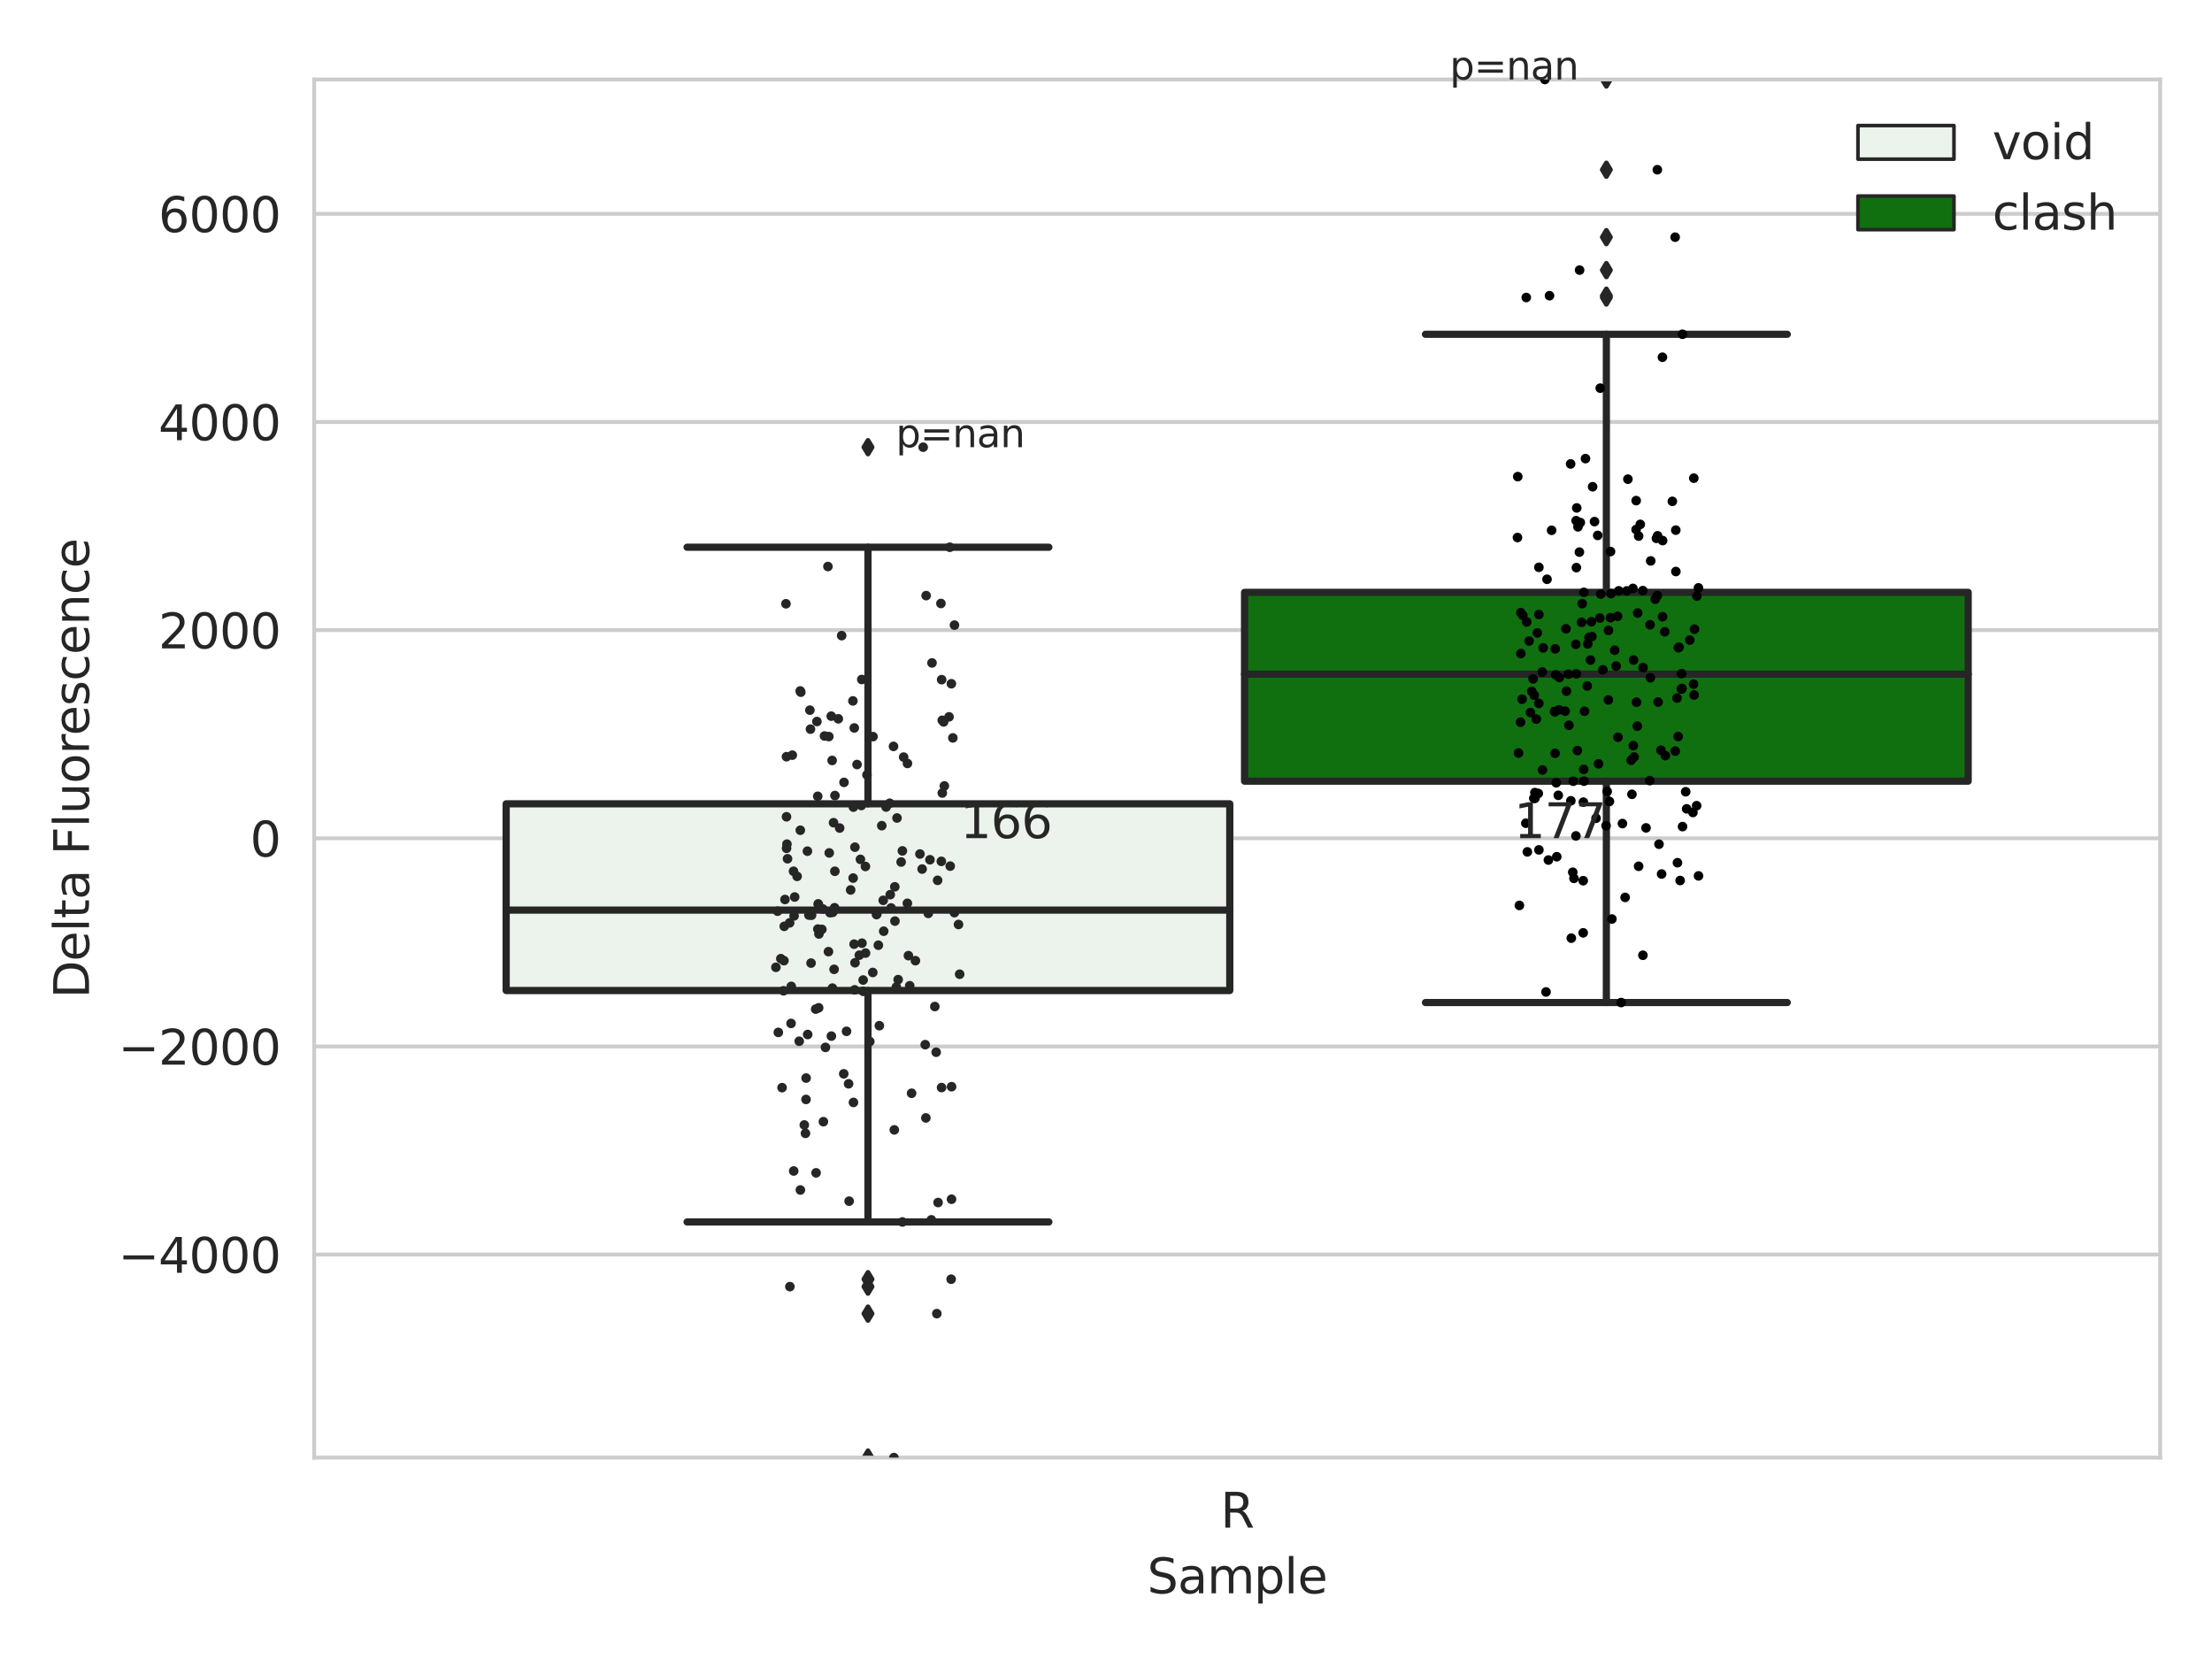 <?xml version="1.0" encoding="utf-8" standalone="no"?>
<!DOCTYPE svg PUBLIC "-//W3C//DTD SVG 1.1//EN"
  "http://www.w3.org/Graphics/SVG/1.1/DTD/svg11.dtd">
<svg xmlns:xlink="http://www.w3.org/1999/xlink" width="460.8pt" height="345.6pt" viewBox="0 0 460.8 345.6" xmlns="http://www.w3.org/2000/svg" version="1.1">
 <defs>
  <style type="text/css">*{stroke-linejoin: round; stroke-linecap: butt}</style>
 </defs>
 <g id="figure_1">
  <g id="patch_1">
   <path d="M 0 345.6 
L 460.8 345.6 
L 460.8 0 
L 0 0 
z
" style="fill: #ffffff"/>
  </g>
  <g id="axes_1">
   <g id="patch_2">
    <path d="M 65.45 303.64 
L 450 303.64 
L 450 16.561 
L 65.45 16.561 
z
" style="fill: #ffffff"/>
   </g>
   <g id="matplotlib.axis_1">
    <g id="xtick_1">
     <g id="text_1">
      <!-- R -->
      <g style="fill: #262626" transform="translate(254.251 318.238)scale(0.1 -0.1)">
       <defs>
        <path id="DejaVuSans-52" d="M 2841 2188 
Q 3044 2119 3236 1894 
Q 3428 1669 3622 1275 
L 4263 0 
L 3584 0 
L 2988 1197 
Q 2756 1666 2539 1819 
Q 2322 1972 1947 1972 
L 1259 1972 
L 1259 0 
L 628 0 
L 628 4666 
L 2053 4666 
Q 2853 4666 3247 4331 
Q 3641 3997 3641 3322 
Q 3641 2881 3436 2590 
Q 3231 2300 2841 2188 
z
M 1259 4147 
L 1259 2491 
L 2053 2491 
Q 2509 2491 2742 2702 
Q 2975 2913 2975 3322 
Q 2975 3731 2742 3939 
Q 2509 4147 2053 4147 
L 1259 4147 
z
" transform="scale(0.016)"/>
       </defs>
       <use xlink:href="#DejaVuSans-52"/>
      </g>
     </g>
    </g>
    <g id="text_2">
     <!-- Sample -->
     <g style="fill: #262626" transform="translate(238.977 331.917)scale(0.1 -0.1)">
      <defs>
       <path id="DejaVuSans-53" d="M 3425 4513 
L 3425 3897 
Q 3066 4069 2747 4153 
Q 2428 4238 2131 4238 
Q 1616 4238 1336 4038 
Q 1056 3838 1056 3469 
Q 1056 3159 1242 3001 
Q 1428 2844 1947 2747 
L 2328 2669 
Q 3034 2534 3370 2195 
Q 3706 1856 3706 1288 
Q 3706 609 3251 259 
Q 2797 -91 1919 -91 
Q 1588 -91 1214 -16 
Q 841 59 441 206 
L 441 856 
Q 825 641 1194 531 
Q 1563 422 1919 422 
Q 2459 422 2753 634 
Q 3047 847 3047 1241 
Q 3047 1584 2836 1778 
Q 2625 1972 2144 2069 
L 1759 2144 
Q 1053 2284 737 2584 
Q 422 2884 422 3419 
Q 422 4038 858 4394 
Q 1294 4750 2059 4750 
Q 2388 4750 2728 4690 
Q 3069 4631 3425 4513 
z
" transform="scale(0.016)"/>
       <path id="DejaVuSans-61" d="M 2194 1759 
Q 1497 1759 1228 1600 
Q 959 1441 959 1056 
Q 959 750 1161 570 
Q 1363 391 1709 391 
Q 2188 391 2477 730 
Q 2766 1069 2766 1631 
L 2766 1759 
L 2194 1759 
z
M 3341 1997 
L 3341 0 
L 2766 0 
L 2766 531 
Q 2569 213 2275 61 
Q 1981 -91 1556 -91 
Q 1019 -91 701 211 
Q 384 513 384 1019 
Q 384 1609 779 1909 
Q 1175 2209 1959 2209 
L 2766 2209 
L 2766 2266 
Q 2766 2663 2505 2880 
Q 2244 3097 1772 3097 
Q 1472 3097 1187 3025 
Q 903 2953 641 2809 
L 641 3341 
Q 956 3463 1253 3523 
Q 1550 3584 1831 3584 
Q 2591 3584 2966 3190 
Q 3341 2797 3341 1997 
z
" transform="scale(0.016)"/>
       <path id="DejaVuSans-6d" d="M 3328 2828 
Q 3544 3216 3844 3400 
Q 4144 3584 4550 3584 
Q 5097 3584 5394 3201 
Q 5691 2819 5691 2113 
L 5691 0 
L 5113 0 
L 5113 2094 
Q 5113 2597 4934 2840 
Q 4756 3084 4391 3084 
Q 3944 3084 3684 2787 
Q 3425 2491 3425 1978 
L 3425 0 
L 2847 0 
L 2847 2094 
Q 2847 2600 2669 2842 
Q 2491 3084 2119 3084 
Q 1678 3084 1418 2786 
Q 1159 2488 1159 1978 
L 1159 0 
L 581 0 
L 581 3500 
L 1159 3500 
L 1159 2956 
Q 1356 3278 1631 3431 
Q 1906 3584 2284 3584 
Q 2666 3584 2933 3390 
Q 3200 3197 3328 2828 
z
" transform="scale(0.016)"/>
       <path id="DejaVuSans-70" d="M 1159 525 
L 1159 -1331 
L 581 -1331 
L 581 3500 
L 1159 3500 
L 1159 2969 
Q 1341 3281 1617 3432 
Q 1894 3584 2278 3584 
Q 2916 3584 3314 3078 
Q 3713 2572 3713 1747 
Q 3713 922 3314 415 
Q 2916 -91 2278 -91 
Q 1894 -91 1617 61 
Q 1341 213 1159 525 
z
M 3116 1747 
Q 3116 2381 2855 2742 
Q 2594 3103 2138 3103 
Q 1681 3103 1420 2742 
Q 1159 2381 1159 1747 
Q 1159 1113 1420 752 
Q 1681 391 2138 391 
Q 2594 391 2855 752 
Q 3116 1113 3116 1747 
z
" transform="scale(0.016)"/>
       <path id="DejaVuSans-6c" d="M 603 4863 
L 1178 4863 
L 1178 0 
L 603 0 
L 603 4863 
z
" transform="scale(0.016)"/>
       <path id="DejaVuSans-65" d="M 3597 1894 
L 3597 1613 
L 953 1613 
Q 991 1019 1311 708 
Q 1631 397 2203 397 
Q 2534 397 2845 478 
Q 3156 559 3463 722 
L 3463 178 
Q 3153 47 2828 -22 
Q 2503 -91 2169 -91 
Q 1331 -91 842 396 
Q 353 884 353 1716 
Q 353 2575 817 3079 
Q 1281 3584 2069 3584 
Q 2775 3584 3186 3129 
Q 3597 2675 3597 1894 
z
M 3022 2063 
Q 3016 2534 2758 2815 
Q 2500 3097 2075 3097 
Q 1594 3097 1305 2825 
Q 1016 2553 972 2059 
L 3022 2063 
z
" transform="scale(0.016)"/>
      </defs>
      <use xlink:href="#DejaVuSans-53"/>
      <use xlink:href="#DejaVuSans-61" x="63.477"/>
      <use xlink:href="#DejaVuSans-6d" x="124.756"/>
      <use xlink:href="#DejaVuSans-70" x="222.168"/>
      <use xlink:href="#DejaVuSans-6c" x="285.645"/>
      <use xlink:href="#DejaVuSans-65" x="313.428"/>
     </g>
    </g>
   </g>
   <g id="matplotlib.axis_2">
    <g id="ytick_1">
     <g id="line2d_1">
      <path d="M 65.45 261.352 
L 450 261.352 
" clip-path="url(#pe8127bcd35)" style="fill: none; stroke: #cccccc; stroke-width: 0.8; stroke-linecap: round"/>
     </g>
     <g id="text_3">
      <!-- −4000 -->
      <g style="fill: #262626" transform="translate(24.62 265.151)scale(0.1 -0.1)">
       <defs>
        <path id="DejaVuSans-2212" d="M 678 2272 
L 4684 2272 
L 4684 1741 
L 678 1741 
L 678 2272 
z
" transform="scale(0.016)"/>
        <path id="DejaVuSans-34" d="M 2419 4116 
L 825 1625 
L 2419 1625 
L 2419 4116 
z
M 2253 4666 
L 3047 4666 
L 3047 1625 
L 3713 1625 
L 3713 1100 
L 3047 1100 
L 3047 0 
L 2419 0 
L 2419 1100 
L 313 1100 
L 313 1709 
L 2253 4666 
z
" transform="scale(0.016)"/>
        <path id="DejaVuSans-30" d="M 2034 4250 
Q 1547 4250 1301 3770 
Q 1056 3291 1056 2328 
Q 1056 1369 1301 889 
Q 1547 409 2034 409 
Q 2525 409 2770 889 
Q 3016 1369 3016 2328 
Q 3016 3291 2770 3770 
Q 2525 4250 2034 4250 
z
M 2034 4750 
Q 2819 4750 3233 4129 
Q 3647 3509 3647 2328 
Q 3647 1150 3233 529 
Q 2819 -91 2034 -91 
Q 1250 -91 836 529 
Q 422 1150 422 2328 
Q 422 3509 836 4129 
Q 1250 4750 2034 4750 
z
" transform="scale(0.016)"/>
       </defs>
       <use xlink:href="#DejaVuSans-2212"/>
       <use xlink:href="#DejaVuSans-34" x="83.789"/>
       <use xlink:href="#DejaVuSans-30" x="147.412"/>
       <use xlink:href="#DejaVuSans-30" x="211.035"/>
       <use xlink:href="#DejaVuSans-30" x="274.658"/>
      </g>
     </g>
    </g>
    <g id="ytick_2">
     <g id="line2d_2">
      <path d="M 65.45 217.991 
L 450 217.991 
" clip-path="url(#pe8127bcd35)" style="fill: none; stroke: #cccccc; stroke-width: 0.8; stroke-linecap: round"/>
     </g>
     <g id="text_4">
      <!-- −2000 -->
      <g style="fill: #262626" transform="translate(24.62 221.79)scale(0.1 -0.1)">
       <defs>
        <path id="DejaVuSans-32" d="M 1228 531 
L 3431 531 
L 3431 0 
L 469 0 
L 469 531 
Q 828 903 1448 1529 
Q 2069 2156 2228 2338 
Q 2531 2678 2651 2914 
Q 2772 3150 2772 3378 
Q 2772 3750 2511 3984 
Q 2250 4219 1831 4219 
Q 1534 4219 1204 4116 
Q 875 4013 500 3803 
L 500 4441 
Q 881 4594 1212 4672 
Q 1544 4750 1819 4750 
Q 2544 4750 2975 4387 
Q 3406 4025 3406 3419 
Q 3406 3131 3298 2873 
Q 3191 2616 2906 2266 
Q 2828 2175 2409 1742 
Q 1991 1309 1228 531 
z
" transform="scale(0.016)"/>
       </defs>
       <use xlink:href="#DejaVuSans-2212"/>
       <use xlink:href="#DejaVuSans-32" x="83.789"/>
       <use xlink:href="#DejaVuSans-30" x="147.412"/>
       <use xlink:href="#DejaVuSans-30" x="211.035"/>
       <use xlink:href="#DejaVuSans-30" x="274.658"/>
      </g>
     </g>
    </g>
    <g id="ytick_3">
     <g id="line2d_3">
      <path d="M 65.45 174.63 
L 450 174.63 
" clip-path="url(#pe8127bcd35)" style="fill: none; stroke: #cccccc; stroke-width: 0.8; stroke-linecap: round"/>
     </g>
     <g id="text_5">
      <!-- 0 -->
      <g style="fill: #262626" transform="translate(52.087 178.429)scale(0.1 -0.1)">
       <use xlink:href="#DejaVuSans-30"/>
      </g>
     </g>
    </g>
    <g id="ytick_4">
     <g id="line2d_4">
      <path d="M 65.45 131.269 
L 450 131.269 
" clip-path="url(#pe8127bcd35)" style="fill: none; stroke: #cccccc; stroke-width: 0.8; stroke-linecap: round"/>
     </g>
     <g id="text_6">
      <!-- 2000 -->
      <g style="fill: #262626" transform="translate(33 135.068)scale(0.1 -0.1)">
       <use xlink:href="#DejaVuSans-32"/>
       <use xlink:href="#DejaVuSans-30" x="63.623"/>
       <use xlink:href="#DejaVuSans-30" x="127.246"/>
       <use xlink:href="#DejaVuSans-30" x="190.869"/>
      </g>
     </g>
    </g>
    <g id="ytick_5">
     <g id="line2d_5">
      <path d="M 65.45 87.908 
L 450 87.908 
" clip-path="url(#pe8127bcd35)" style="fill: none; stroke: #cccccc; stroke-width: 0.8; stroke-linecap: round"/>
     </g>
     <g id="text_7">
      <!-- 4000 -->
      <g style="fill: #262626" transform="translate(33 91.707)scale(0.1 -0.1)">
       <use xlink:href="#DejaVuSans-34"/>
       <use xlink:href="#DejaVuSans-30" x="63.623"/>
       <use xlink:href="#DejaVuSans-30" x="127.246"/>
       <use xlink:href="#DejaVuSans-30" x="190.869"/>
      </g>
     </g>
    </g>
    <g id="ytick_6">
     <g id="line2d_6">
      <path d="M 65.45 44.547 
L 450 44.547 
" clip-path="url(#pe8127bcd35)" style="fill: none; stroke: #cccccc; stroke-width: 0.8; stroke-linecap: round"/>
     </g>
     <g id="text_8">
      <!-- 6000 -->
      <g style="fill: #262626" transform="translate(33 48.346)scale(0.1 -0.1)">
       <defs>
        <path id="DejaVuSans-36" d="M 2113 2584 
Q 1688 2584 1439 2293 
Q 1191 2003 1191 1497 
Q 1191 994 1439 701 
Q 1688 409 2113 409 
Q 2538 409 2786 701 
Q 3034 994 3034 1497 
Q 3034 2003 2786 2293 
Q 2538 2584 2113 2584 
z
M 3366 4563 
L 3366 3988 
Q 3128 4100 2886 4159 
Q 2644 4219 2406 4219 
Q 1781 4219 1451 3797 
Q 1122 3375 1075 2522 
Q 1259 2794 1537 2939 
Q 1816 3084 2150 3084 
Q 2853 3084 3261 2657 
Q 3669 2231 3669 1497 
Q 3669 778 3244 343 
Q 2819 -91 2113 -91 
Q 1303 -91 875 529 
Q 447 1150 447 2328 
Q 447 3434 972 4092 
Q 1497 4750 2381 4750 
Q 2619 4750 2861 4703 
Q 3103 4656 3366 4563 
z
" transform="scale(0.016)"/>
       </defs>
       <use xlink:href="#DejaVuSans-36"/>
       <use xlink:href="#DejaVuSans-30" x="63.623"/>
       <use xlink:href="#DejaVuSans-30" x="127.246"/>
       <use xlink:href="#DejaVuSans-30" x="190.869"/>
      </g>
     </g>
    </g>
    <g id="text_9">
     <!-- Delta Fluorescence -->
     <g style="fill: #262626" transform="translate(18.541 207.967)rotate(-90)scale(0.1 -0.1)">
      <defs>
       <path id="DejaVuSans-44" d="M 1259 4147 
L 1259 519 
L 2022 519 
Q 2988 519 3436 956 
Q 3884 1394 3884 2338 
Q 3884 3275 3436 3711 
Q 2988 4147 2022 4147 
L 1259 4147 
z
M 628 4666 
L 1925 4666 
Q 3281 4666 3915 4102 
Q 4550 3538 4550 2338 
Q 4550 1131 3912 565 
Q 3275 0 1925 0 
L 628 0 
L 628 4666 
z
" transform="scale(0.016)"/>
       <path id="DejaVuSans-74" d="M 1172 4494 
L 1172 3500 
L 2356 3500 
L 2356 3053 
L 1172 3053 
L 1172 1153 
Q 1172 725 1289 603 
Q 1406 481 1766 481 
L 2356 481 
L 2356 0 
L 1766 0 
Q 1100 0 847 248 
Q 594 497 594 1153 
L 594 3053 
L 172 3053 
L 172 3500 
L 594 3500 
L 594 4494 
L 1172 4494 
z
" transform="scale(0.016)"/>
       <path id="DejaVuSans-20" transform="scale(0.016)"/>
       <path id="DejaVuSans-46" d="M 628 4666 
L 3309 4666 
L 3309 4134 
L 1259 4134 
L 1259 2759 
L 3109 2759 
L 3109 2228 
L 1259 2228 
L 1259 0 
L 628 0 
L 628 4666 
z
" transform="scale(0.016)"/>
       <path id="DejaVuSans-75" d="M 544 1381 
L 544 3500 
L 1119 3500 
L 1119 1403 
Q 1119 906 1312 657 
Q 1506 409 1894 409 
Q 2359 409 2629 706 
Q 2900 1003 2900 1516 
L 2900 3500 
L 3475 3500 
L 3475 0 
L 2900 0 
L 2900 538 
Q 2691 219 2414 64 
Q 2138 -91 1772 -91 
Q 1169 -91 856 284 
Q 544 659 544 1381 
z
M 1991 3584 
L 1991 3584 
z
" transform="scale(0.016)"/>
       <path id="DejaVuSans-6f" d="M 1959 3097 
Q 1497 3097 1228 2736 
Q 959 2375 959 1747 
Q 959 1119 1226 758 
Q 1494 397 1959 397 
Q 2419 397 2687 759 
Q 2956 1122 2956 1747 
Q 2956 2369 2687 2733 
Q 2419 3097 1959 3097 
z
M 1959 3584 
Q 2709 3584 3137 3096 
Q 3566 2609 3566 1747 
Q 3566 888 3137 398 
Q 2709 -91 1959 -91 
Q 1206 -91 779 398 
Q 353 888 353 1747 
Q 353 2609 779 3096 
Q 1206 3584 1959 3584 
z
" transform="scale(0.016)"/>
       <path id="DejaVuSans-72" d="M 2631 2963 
Q 2534 3019 2420 3045 
Q 2306 3072 2169 3072 
Q 1681 3072 1420 2755 
Q 1159 2438 1159 1844 
L 1159 0 
L 581 0 
L 581 3500 
L 1159 3500 
L 1159 2956 
Q 1341 3275 1631 3429 
Q 1922 3584 2338 3584 
Q 2397 3584 2469 3576 
Q 2541 3569 2628 3553 
L 2631 2963 
z
" transform="scale(0.016)"/>
       <path id="DejaVuSans-73" d="M 2834 3397 
L 2834 2853 
Q 2591 2978 2328 3040 
Q 2066 3103 1784 3103 
Q 1356 3103 1142 2972 
Q 928 2841 928 2578 
Q 928 2378 1081 2264 
Q 1234 2150 1697 2047 
L 1894 2003 
Q 2506 1872 2764 1633 
Q 3022 1394 3022 966 
Q 3022 478 2636 193 
Q 2250 -91 1575 -91 
Q 1294 -91 989 -36 
Q 684 19 347 128 
L 347 722 
Q 666 556 975 473 
Q 1284 391 1588 391 
Q 1994 391 2212 530 
Q 2431 669 2431 922 
Q 2431 1156 2273 1281 
Q 2116 1406 1581 1522 
L 1381 1569 
Q 847 1681 609 1914 
Q 372 2147 372 2553 
Q 372 3047 722 3315 
Q 1072 3584 1716 3584 
Q 2034 3584 2315 3537 
Q 2597 3491 2834 3397 
z
" transform="scale(0.016)"/>
       <path id="DejaVuSans-63" d="M 3122 3366 
L 3122 2828 
Q 2878 2963 2633 3030 
Q 2388 3097 2138 3097 
Q 1578 3097 1268 2742 
Q 959 2388 959 1747 
Q 959 1106 1268 751 
Q 1578 397 2138 397 
Q 2388 397 2633 464 
Q 2878 531 3122 666 
L 3122 134 
Q 2881 22 2623 -34 
Q 2366 -91 2075 -91 
Q 1284 -91 818 406 
Q 353 903 353 1747 
Q 353 2603 823 3093 
Q 1294 3584 2113 3584 
Q 2378 3584 2631 3529 
Q 2884 3475 3122 3366 
z
" transform="scale(0.016)"/>
       <path id="DejaVuSans-6e" d="M 3513 2113 
L 3513 0 
L 2938 0 
L 2938 2094 
Q 2938 2591 2744 2837 
Q 2550 3084 2163 3084 
Q 1697 3084 1428 2787 
Q 1159 2491 1159 1978 
L 1159 0 
L 581 0 
L 581 3500 
L 1159 3500 
L 1159 2956 
Q 1366 3272 1645 3428 
Q 1925 3584 2291 3584 
Q 2894 3584 3203 3211 
Q 3513 2838 3513 2113 
z
" transform="scale(0.016)"/>
      </defs>
      <use xlink:href="#DejaVuSans-44"/>
      <use xlink:href="#DejaVuSans-65" x="77.002"/>
      <use xlink:href="#DejaVuSans-6c" x="138.525"/>
      <use xlink:href="#DejaVuSans-74" x="166.309"/>
      <use xlink:href="#DejaVuSans-61" x="205.518"/>
      <use xlink:href="#DejaVuSans-20" x="266.797"/>
      <use xlink:href="#DejaVuSans-46" x="298.584"/>
      <use xlink:href="#DejaVuSans-6c" x="356.104"/>
      <use xlink:href="#DejaVuSans-75" x="383.887"/>
      <use xlink:href="#DejaVuSans-6f" x="447.266"/>
      <use xlink:href="#DejaVuSans-72" x="508.447"/>
      <use xlink:href="#DejaVuSans-65" x="547.311"/>
      <use xlink:href="#DejaVuSans-73" x="608.834"/>
      <use xlink:href="#DejaVuSans-63" x="660.934"/>
      <use xlink:href="#DejaVuSans-65" x="715.914"/>
      <use xlink:href="#DejaVuSans-6e" x="777.438"/>
      <use xlink:href="#DejaVuSans-63" x="840.816"/>
      <use xlink:href="#DejaVuSans-65" x="895.797"/>
     </g>
    </g>
   </g>
   <g id="patch_3">
    <path d="M 105.443 206.346 
L 256.187 206.346 
L 256.187 167.45 
L 105.443 167.45 
L 105.443 206.346 
z
" clip-path="url(#pe8127bcd35)" style="fill: #ecf2ec; stroke: #262626; stroke-width: 1.5; stroke-linejoin: miter"/>
   </g>
   <g id="patch_4">
    <path d="M 259.263 162.731 
L 410.007 162.731 
L 410.007 123.4 
L 259.263 123.4 
L 259.263 162.731 
z
" clip-path="url(#pe8127bcd35)" style="fill: #107010; stroke: #262626; stroke-width: 1.5; stroke-linejoin: miter"/>
   </g>
   <g id="patch_5">
    <path d="M 257.725 174.63 
L 257.725 174.63 
L 257.725 174.63 
L 257.725 174.63 
z
" clip-path="url(#pe8127bcd35)" style="fill: #ecf2ec; stroke: #262626; stroke-width: 0.75; stroke-linejoin: miter"/>
   </g>
   <g id="patch_6">
    <path d="M 257.725 174.63 
L 257.725 174.63 
L 257.725 174.63 
L 257.725 174.63 
z
" clip-path="url(#pe8127bcd35)" style="fill: #107010; stroke: #262626; stroke-width: 0.75; stroke-linejoin: miter"/>
   </g>
   <g id="PathCollection_1"/>
   <g id="PathCollection_2"/>
   <g id="line2d_7">
    <path d="M 180.815 206.346 
L 180.815 254.554 
" clip-path="url(#pe8127bcd35)" style="fill: none; stroke: #262626; stroke-width: 1.5; stroke-linecap: round"/>
   </g>
   <g id="line2d_8">
    <path d="M 180.815 167.45 
L 180.815 114 
" clip-path="url(#pe8127bcd35)" style="fill: none; stroke: #262626; stroke-width: 1.5; stroke-linecap: round"/>
   </g>
   <g id="line2d_9">
    <path d="M 143.129 254.554 
L 218.501 254.554 
" clip-path="url(#pe8127bcd35)" style="fill: none; stroke: #262626; stroke-width: 1.5; stroke-linecap: round"/>
   </g>
   <g id="line2d_10">
    <path d="M 143.129 114 
L 218.501 114 
" clip-path="url(#pe8127bcd35)" style="fill: none; stroke: #262626; stroke-width: 1.5; stroke-linecap: round"/>
   </g>
   <g id="line2d_11">
    <defs>
     <path id="m8a5d23256f" d="M -0 1.414 
L 0.849 0 
L 0 -1.414 
L -0.849 -0 
z
" style="stroke: #262626; stroke-linejoin: miter"/>
    </defs>
    <g clip-path="url(#pe8127bcd35)">
     <use xlink:href="#m8a5d23256f" x="180.815" y="266.482" style="fill: #262626; stroke: #262626; stroke-linejoin: miter"/>
     <use xlink:href="#m8a5d23256f" x="180.815" y="268.029" style="fill: #262626; stroke: #262626; stroke-linejoin: miter"/>
     <use xlink:href="#m8a5d23256f" x="180.815" y="303.64" style="fill: #262626; stroke: #262626; stroke-linejoin: miter"/>
     <use xlink:href="#m8a5d23256f" x="180.815" y="273.653" style="fill: #262626; stroke: #262626; stroke-linejoin: miter"/>
     <use xlink:href="#m8a5d23256f" x="180.815" y="93.159" style="fill: #262626; stroke: #262626; stroke-linejoin: miter"/>
    </g>
   </g>
   <g id="line2d_12">
    <path d="M 334.635 162.731 
L 334.635 208.845 
" clip-path="url(#pe8127bcd35)" style="fill: none; stroke: #262626; stroke-width: 1.5; stroke-linecap: round"/>
   </g>
   <g id="line2d_13">
    <path d="M 334.635 123.4 
L 334.635 69.634 
" clip-path="url(#pe8127bcd35)" style="fill: none; stroke: #262626; stroke-width: 1.5; stroke-linecap: round"/>
   </g>
   <g id="line2d_14">
    <path d="M 296.949 208.845 
L 372.321 208.845 
" clip-path="url(#pe8127bcd35)" style="fill: none; stroke: #262626; stroke-width: 1.5; stroke-linecap: round"/>
   </g>
   <g id="line2d_15">
    <path d="M 296.949 69.634 
L 372.321 69.634 
" clip-path="url(#pe8127bcd35)" style="fill: none; stroke: #262626; stroke-width: 1.5; stroke-linecap: round"/>
   </g>
   <g id="line2d_16">
    <g clip-path="url(#pe8127bcd35)">
     <use xlink:href="#m8a5d23256f" x="334.635" y="61.598" style="fill: #262626; stroke: #262626; stroke-linejoin: miter"/>
     <use xlink:href="#m8a5d23256f" x="334.635" y="56.267" style="fill: #262626; stroke: #262626; stroke-linejoin: miter"/>
     <use xlink:href="#m8a5d23256f" x="334.635" y="35.359" style="fill: #262626; stroke: #262626; stroke-linejoin: miter"/>
     <use xlink:href="#m8a5d23256f" x="334.635" y="61.976" style="fill: #262626; stroke: #262626; stroke-linejoin: miter"/>
     <use xlink:href="#m8a5d23256f" x="334.635" y="16.561" style="fill: #262626; stroke: #262626; stroke-linejoin: miter"/>
     <use xlink:href="#m8a5d23256f" x="334.635" y="49.404" style="fill: #262626; stroke: #262626; stroke-linejoin: miter"/>
    </g>
   </g>
   <g id="line2d_17">
    <path d="M 105.443 189.587 
L 256.187 189.587 
" clip-path="url(#pe8127bcd35)" style="fill: none; stroke: #262626; stroke-width: 1.5; stroke-linecap: round"/>
   </g>
   <g id="line2d_18">
    <path d="M 259.263 140.441 
L 410.007 140.441 
" clip-path="url(#pe8127bcd35)" style="fill: none; stroke: #262626; stroke-width: 1.5; stroke-linecap: round"/>
   </g>
   <g id="patch_7">
    <path d="M 65.45 303.64 
L 65.45 16.561 
" style="fill: none; stroke: #cccccc; stroke-width: 0.8; stroke-linejoin: miter; stroke-linecap: square"/>
   </g>
   <g id="patch_8">
    <path d="M 450 303.64 
L 450 16.561 
" style="fill: none; stroke: #cccccc; stroke-width: 0.8; stroke-linejoin: miter; stroke-linecap: square"/>
   </g>
   <g id="patch_9">
    <path d="M 65.45 303.64 
L 450 303.64 
" style="fill: none; stroke: #cccccc; stroke-width: 0.8; stroke-linejoin: miter; stroke-linecap: square"/>
   </g>
   <g id="patch_10">
    <path d="M 65.45 16.561 
L 450 16.561 
" style="fill: none; stroke: #cccccc; stroke-width: 0.8; stroke-linejoin: miter; stroke-linecap: square"/>
   </g>
   <g id="PathCollection_3">
    <defs>
     <path id="C0_0_d32d483acb" d="M 0 1 
C 0.265 1 0.52 0.895 0.707 0.707 
C 0.895 0.52 1 0.265 1 -0 
C 1 -0.265 0.895 -0.52 0.707 -0.707 
C 0.52 -0.895 0.265 -1 0 -1 
C -0.265 -1 -0.52 -0.895 -0.707 -0.707 
C -0.895 -0.52 -1 -0.265 -1 0 
C -1 0.265 -0.895 0.52 -0.707 0.707 
C -0.52 0.895 -0.265 1 0 1 
z
"/>
    </defs>
    <g clip-path="url(#pe8127bcd35)">
     <use xlink:href="#C0_0_d32d483acb" x="183.69" y="172.004" style="fill: #262626"/>
    </g>
    <g clip-path="url(#pe8127bcd35)">
     <use xlink:href="#C0_0_d32d483acb" x="193.383" y="190.272" style="fill: #262626"/>
    </g>
    <g clip-path="url(#pe8127bcd35)">
     <use xlink:href="#C0_0_d32d483acb" x="198.144" y="266.482" style="fill: #262626"/>
    </g>
    <g clip-path="url(#pe8127bcd35)">
     <use xlink:href="#C0_0_d32d483acb" x="169.059" y="190.654" style="fill: #262626"/>
    </g>
    <g clip-path="url(#pe8127bcd35)">
     <use xlink:href="#C0_0_d32d483acb" x="170.374" y="193.545" style="fill: #262626"/>
    </g>
    <g clip-path="url(#pe8127bcd35)">
     <use xlink:href="#C0_0_d32d483acb" x="179.432" y="167.802" style="fill: #262626"/>
    </g>
    <g clip-path="url(#pe8127bcd35)">
     <use xlink:href="#C0_0_d32d483acb" x="180.608" y="161.422" style="fill: #262626"/>
    </g>
    <g clip-path="url(#pe8127bcd35)">
     <use xlink:href="#C0_0_d32d483acb" x="163.73" y="125.776" style="fill: #262626"/>
    </g>
    <g clip-path="url(#pe8127bcd35)">
     <use xlink:href="#C0_0_d32d483acb" x="179.826" y="206.516" style="fill: #262626"/>
    </g>
    <g clip-path="url(#pe8127bcd35)">
     <use xlink:href="#C0_0_d32d483acb" x="177.79" y="229.658" style="fill: #262626"/>
    </g>
    <g clip-path="url(#pe8127bcd35)">
     <use xlink:href="#C0_0_d32d483acb" x="163.845" y="170.151" style="fill: #262626"/>
    </g>
    <g clip-path="url(#pe8127bcd35)">
     <use xlink:href="#C0_0_d32d483acb" x="172.745" y="177.677" style="fill: #262626"/>
    </g>
    <g clip-path="url(#pe8127bcd35)">
     <use xlink:href="#C0_0_d32d483acb" x="173.407" y="205.842" style="fill: #262626"/>
    </g>
    <g clip-path="url(#pe8127bcd35)">
     <use xlink:href="#C0_0_d32d483acb" x="178.115" y="200.559" style="fill: #262626"/>
    </g>
    <g clip-path="url(#pe8127bcd35)">
     <use xlink:href="#C0_0_d32d483acb" x="168.203" y="177.315" style="fill: #262626"/>
    </g>
    <g clip-path="url(#pe8127bcd35)">
     <use xlink:href="#C0_0_d32d483acb" x="164.55" y="268.029" style="fill: #262626"/>
    </g>
    <g clip-path="url(#pe8127bcd35)">
     <use xlink:href="#C0_0_d32d483acb" x="180.285" y="180.497" style="fill: #262626"/>
    </g>
    <g clip-path="url(#pe8127bcd35)">
     <use xlink:href="#C0_0_d32d483acb" x="166.823" y="144.195" style="fill: #262626"/>
    </g>
    <g clip-path="url(#pe8127bcd35)">
     <use xlink:href="#C0_0_d32d483acb" x="186.22" y="303.64" style="fill: #262626"/>
    </g>
    <g clip-path="url(#pe8127bcd35)">
     <use xlink:href="#C0_0_d32d483acb" x="182.599" y="190.524" style="fill: #262626"/>
    </g>
    <g clip-path="url(#pe8127bcd35)">
     <use xlink:href="#C0_0_d32d483acb" x="169.92" y="210.216" style="fill: #262626"/>
    </g>
    <g clip-path="url(#pe8127bcd35)">
     <use xlink:href="#C0_0_d32d483acb" x="198.497" y="153.718" style="fill: #262626"/>
    </g>
    <g clip-path="url(#pe8127bcd35)">
     <use xlink:href="#C0_0_d32d483acb" x="185.334" y="167.333" style="fill: #262626"/>
    </g>
    <g clip-path="url(#pe8127bcd35)">
     <use xlink:href="#C0_0_d32d483acb" x="181.863" y="153.453" style="fill: #262626"/>
    </g>
    <g clip-path="url(#pe8127bcd35)">
     <use xlink:href="#C0_0_d32d483acb" x="175.767" y="223.695" style="fill: #262626"/>
    </g>
    <g clip-path="url(#pe8127bcd35)">
     <use xlink:href="#C0_0_d32d483acb" x="173.855" y="189.094" style="fill: #262626"/>
    </g>
    <g clip-path="url(#pe8127bcd35)">
     <use xlink:href="#C0_0_d32d483acb" x="166.052" y="182.565" style="fill: #262626"/>
    </g>
    <g clip-path="url(#pe8127bcd35)">
     <use xlink:href="#C0_0_d32d483acb" x="192.738" y="217.623" style="fill: #262626"/>
    </g>
    <g clip-path="url(#pe8127bcd35)">
     <use xlink:href="#C0_0_d32d483acb" x="165.05" y="157.31" style="fill: #262626"/>
    </g>
    <g clip-path="url(#pe8127bcd35)">
     <use xlink:href="#C0_0_d32d483acb" x="164.837" y="205.482" style="fill: #262626"/>
    </g>
    <g clip-path="url(#pe8127bcd35)">
     <use xlink:href="#C0_0_d32d483acb" x="189.517" y="205.348" style="fill: #262626"/>
    </g>
    <g clip-path="url(#pe8127bcd35)">
     <use xlink:href="#C0_0_d32d483acb" x="177.931" y="196.684" style="fill: #262626"/>
    </g>
    <g clip-path="url(#pe8127bcd35)">
     <use xlink:href="#C0_0_d32d483acb" x="194.742" y="209.681" style="fill: #262626"/>
    </g>
    <g clip-path="url(#pe8127bcd35)">
     <use xlink:href="#C0_0_d32d483acb" x="173.349" y="158.416" style="fill: #262626"/>
    </g>
    <g clip-path="url(#pe8127bcd35)">
     <use xlink:href="#C0_0_d32d483acb" x="170.175" y="150.304" style="fill: #262626"/>
    </g>
    <g clip-path="url(#pe8127bcd35)">
     <use xlink:href="#C0_0_d32d483acb" x="175.333" y="132.413" style="fill: #262626"/>
    </g>
    <g clip-path="url(#pe8127bcd35)">
     <use xlink:href="#C0_0_d32d483acb" x="189.902" y="227.75" style="fill: #262626"/>
    </g>
    <g clip-path="url(#pe8127bcd35)">
     <use xlink:href="#C0_0_d32d483acb" x="168.959" y="200.631" style="fill: #262626"/>
    </g>
    <g clip-path="url(#pe8127bcd35)">
     <use xlink:href="#C0_0_d32d483acb" x="194.015" y="254.113" style="fill: #262626"/>
    </g>
    <g clip-path="url(#pe8127bcd35)">
     <use xlink:href="#C0_0_d32d483acb" x="195.021" y="219.196" style="fill: #262626"/>
    </g>
    <g clip-path="url(#pe8127bcd35)">
     <use xlink:href="#C0_0_d32d483acb" x="172.474" y="118.017" style="fill: #262626"/>
    </g>
    <g clip-path="url(#pe8127bcd35)">
     <use xlink:href="#C0_0_d32d483acb" x="167.551" y="234.349" style="fill: #262626"/>
    </g>
    <g clip-path="url(#pe8127bcd35)">
     <use xlink:href="#C0_0_d32d483acb" x="165.307" y="181.499" style="fill: #262626"/>
    </g>
    <g clip-path="url(#pe8127bcd35)">
     <use xlink:href="#C0_0_d32d483acb" x="173.758" y="201.93" style="fill: #262626"/>
    </g>
    <g clip-path="url(#pe8127bcd35)">
     <use xlink:href="#C0_0_d32d483acb" x="179.241" y="179.025" style="fill: #262626"/>
    </g>
    <g clip-path="url(#pe8127bcd35)">
     <use xlink:href="#C0_0_d32d483acb" x="178.535" y="159.263" style="fill: #262626"/>
    </g>
    <g clip-path="url(#pe8127bcd35)">
     <use xlink:href="#C0_0_d32d483acb" x="186.301" y="235.374" style="fill: #262626"/>
    </g>
    <g clip-path="url(#pe8127bcd35)">
     <use xlink:href="#C0_0_d32d483acb" x="172.584" y="198.245" style="fill: #262626"/>
    </g>
    <g clip-path="url(#pe8127bcd35)">
     <use xlink:href="#C0_0_d32d483acb" x="177.962" y="151.645" style="fill: #262626"/>
    </g>
    <g clip-path="url(#pe8127bcd35)">
     <use xlink:href="#C0_0_d32d483acb" x="186.73" y="205.617" style="fill: #262626"/>
    </g>
    <g clip-path="url(#pe8127bcd35)">
     <use xlink:href="#C0_0_d32d483acb" x="196.728" y="163.727" style="fill: #262626"/>
    </g>
    <g clip-path="url(#pe8127bcd35)">
     <use xlink:href="#C0_0_d32d483acb" x="197.864" y="114" style="fill: #262626"/>
    </g>
    <g clip-path="url(#pe8127bcd35)">
     <use xlink:href="#C0_0_d32d483acb" x="163.525" y="187.38" style="fill: #262626"/>
    </g>
    <g clip-path="url(#pe8127bcd35)">
     <use xlink:href="#C0_0_d32d483acb" x="176.348" y="214.84" style="fill: #262626"/>
    </g>
    <g clip-path="url(#pe8127bcd35)">
     <use xlink:href="#C0_0_d32d483acb" x="196.578" y="150.384" style="fill: #262626"/>
    </g>
    <g clip-path="url(#pe8127bcd35)">
     <use xlink:href="#C0_0_d32d483acb" x="184.591" y="168.119" style="fill: #262626"/>
    </g>
    <g clip-path="url(#pe8127bcd35)">
     <use xlink:href="#C0_0_d32d483acb" x="163.31" y="200.124" style="fill: #262626"/>
    </g>
    <g clip-path="url(#pe8127bcd35)">
     <use xlink:href="#C0_0_d32d483acb" x="176.89" y="250.223" style="fill: #262626"/>
    </g>
    <g clip-path="url(#pe8127bcd35)">
     <use xlink:href="#C0_0_d32d483acb" x="170.005" y="244.322" style="fill: #262626"/>
    </g>
    <g clip-path="url(#pe8127bcd35)">
     <use xlink:href="#C0_0_d32d483acb" x="198.834" y="130.223" style="fill: #262626"/>
    </g>
    <g clip-path="url(#pe8127bcd35)">
     <use xlink:href="#C0_0_d32d483acb" x="192.315" y="93.159" style="fill: #262626"/>
    </g>
    <g clip-path="url(#pe8127bcd35)">
     <use xlink:href="#C0_0_d32d483acb" x="163.935" y="175.85" style="fill: #262626"/>
    </g>
    <g clip-path="url(#pe8127bcd35)">
     <use xlink:href="#C0_0_d32d483acb" x="189.022" y="188.175" style="fill: #262626"/>
    </g>
    <g clip-path="url(#pe8127bcd35)">
     <use xlink:href="#C0_0_d32d483acb" x="186.134" y="155.487" style="fill: #262626"/>
    </g>
    <g clip-path="url(#pe8127bcd35)">
     <use xlink:href="#C0_0_d32d483acb" x="181.193" y="216.969" style="fill: #262626"/>
    </g>
    <g clip-path="url(#pe8127bcd35)">
     <use xlink:href="#C0_0_d32d483acb" x="163.855" y="176.717" style="fill: #262626"/>
    </g>
    <g clip-path="url(#pe8127bcd35)">
     <use xlink:href="#C0_0_d32d483acb" x="195.158" y="273.653" style="fill: #262626"/>
    </g>
    <g clip-path="url(#pe8127bcd35)">
     <use xlink:href="#C0_0_d32d483acb" x="183.187" y="213.668" style="fill: #262626"/>
    </g>
    <g clip-path="url(#pe8127bcd35)">
     <use xlink:href="#C0_0_d32d483acb" x="174.916" y="172.497" style="fill: #262626"/>
    </g>
    <g clip-path="url(#pe8127bcd35)">
     <use xlink:href="#C0_0_d32d483acb" x="165.421" y="190.8" style="fill: #262626"/>
    </g>
    <g clip-path="url(#pe8127bcd35)">
     <use xlink:href="#C0_0_d32d483acb" x="167.909" y="229.033" style="fill: #262626"/>
    </g>
    <g clip-path="url(#pe8127bcd35)">
     <use xlink:href="#C0_0_d32d483acb" x="174.637" y="149.741" style="fill: #262626"/>
    </g>
    <g clip-path="url(#pe8127bcd35)">
     <use xlink:href="#C0_0_d32d483acb" x="179.565" y="196.482" style="fill: #262626"/>
    </g>
    <g clip-path="url(#pe8127bcd35)">
     <use xlink:href="#C0_0_d32d483acb" x="173.642" y="171.381" style="fill: #262626"/>
    </g>
    <g clip-path="url(#pe8127bcd35)">
     <use xlink:href="#C0_0_d32d483acb" x="195.417" y="250.509" style="fill: #262626"/>
    </g>
    <g clip-path="url(#pe8127bcd35)">
     <use xlink:href="#C0_0_d32d483acb" x="170.348" y="165.879" style="fill: #262626"/>
    </g>
    <g clip-path="url(#pe8127bcd35)">
     <use xlink:href="#C0_0_d32d483acb" x="192.932" y="124.075" style="fill: #262626"/>
    </g>
    <g clip-path="url(#pe8127bcd35)">
     <use xlink:href="#C0_0_d32d483acb" x="162.138" y="215.07" style="fill: #262626"/>
    </g>
    <g clip-path="url(#pe8127bcd35)">
     <use xlink:href="#C0_0_d32d483acb" x="188.248" y="157.716" style="fill: #262626"/>
    </g>
    <g clip-path="url(#pe8127bcd35)">
     <use xlink:href="#C0_0_d32d483acb" x="170.545" y="209.946" style="fill: #262626"/>
    </g>
    <g clip-path="url(#pe8127bcd35)">
     <use xlink:href="#C0_0_d32d483acb" x="193.723" y="179.102" style="fill: #262626"/>
    </g>
    <g clip-path="url(#pe8127bcd35)">
     <use xlink:href="#C0_0_d32d483acb" x="182.981" y="196.908" style="fill: #262626"/>
    </g>
    <g clip-path="url(#pe8127bcd35)">
     <use xlink:href="#C0_0_d32d483acb" x="161.635" y="201.508" style="fill: #262626"/>
    </g>
    <g clip-path="url(#pe8127bcd35)">
     <use xlink:href="#C0_0_d32d483acb" x="179.528" y="141.553" style="fill: #262626"/>
    </g>
    <g clip-path="url(#pe8127bcd35)">
     <use xlink:href="#C0_0_d32d483acb" x="163.836" y="157.631" style="fill: #262626"/>
    </g>
    <g clip-path="url(#pe8127bcd35)">
     <use xlink:href="#C0_0_d32d483acb" x="198.191" y="142.436" style="fill: #262626"/>
    </g>
    <g clip-path="url(#pe8127bcd35)">
     <use xlink:href="#C0_0_d32d483acb" x="170.511" y="188.499" style="fill: #262626"/>
    </g>
    <g clip-path="url(#pe8127bcd35)">
     <use xlink:href="#C0_0_d32d483acb" x="177.678" y="146.012" style="fill: #262626"/>
    </g>
    <g clip-path="url(#pe8127bcd35)">
     <use xlink:href="#C0_0_d32d483acb" x="189.041" y="159.04" style="fill: #262626"/>
    </g>
    <g clip-path="url(#pe8127bcd35)">
     <use xlink:href="#C0_0_d32d483acb" x="196.146" y="226.558" style="fill: #262626"/>
    </g>
    <g clip-path="url(#pe8127bcd35)">
     <use xlink:href="#C0_0_d32d483acb" x="187.983" y="177.255" style="fill: #262626"/>
    </g>
    <g clip-path="url(#pe8127bcd35)">
     <use xlink:href="#C0_0_d32d483acb" x="190.7" y="200.127" style="fill: #262626"/>
    </g>
    <g clip-path="url(#pe8127bcd35)">
     <use xlink:href="#C0_0_d32d483acb" x="166.493" y="216.906" style="fill: #262626"/>
    </g>
    <g clip-path="url(#pe8127bcd35)">
     <use xlink:href="#C0_0_d32d483acb" x="178.038" y="206.199" style="fill: #262626"/>
    </g>
    <g clip-path="url(#pe8127bcd35)">
     <use xlink:href="#C0_0_d32d483acb" x="166.721" y="172.954" style="fill: #262626"/>
    </g>
    <g clip-path="url(#pe8127bcd35)">
     <use xlink:href="#C0_0_d32d483acb" x="176.775" y="225.776" style="fill: #262626"/>
    </g>
    <g clip-path="url(#pe8127bcd35)">
     <use xlink:href="#C0_0_d32d483acb" x="192.098" y="181.043" style="fill: #262626"/>
    </g>
    <g clip-path="url(#pe8127bcd35)">
     <use xlink:href="#C0_0_d32d483acb" x="177.725" y="182.917" style="fill: #262626"/>
    </g>
    <g clip-path="url(#pe8127bcd35)">
     <use xlink:href="#C0_0_d32d483acb" x="167.793" y="236.096" style="fill: #262626"/>
    </g>
    <g clip-path="url(#pe8127bcd35)">
     <use xlink:href="#C0_0_d32d483acb" x="179.017" y="198.981" style="fill: #262626"/>
    </g>
    <g clip-path="url(#pe8127bcd35)">
     <use xlink:href="#C0_0_d32d483acb" x="177.782" y="168.136" style="fill: #262626"/>
    </g>
    <g clip-path="url(#pe8127bcd35)">
     <use xlink:href="#C0_0_d32d483acb" x="181.816" y="202.583" style="fill: #262626"/>
    </g>
    <g clip-path="url(#pe8127bcd35)">
     <use xlink:href="#C0_0_d32d483acb" x="189.239" y="199.077" style="fill: #262626"/>
    </g>
    <g clip-path="url(#pe8127bcd35)">
     <use xlink:href="#C0_0_d32d483acb" x="171.956" y="218.19" style="fill: #262626"/>
    </g>
    <g clip-path="url(#pe8127bcd35)">
     <use xlink:href="#C0_0_d32d483acb" x="166.733" y="247.9" style="fill: #262626"/>
    </g>
    <g clip-path="url(#pe8127bcd35)">
     <use xlink:href="#C0_0_d32d483acb" x="170.448" y="188.287" style="fill: #262626"/>
    </g>
    <g clip-path="url(#pe8127bcd35)">
     <use xlink:href="#C0_0_d32d483acb" x="168.51" y="190.628" style="fill: #262626"/>
    </g>
    <g clip-path="url(#pe8127bcd35)">
     <use xlink:href="#C0_0_d32d483acb" x="171.414" y="189.356" style="fill: #262626"/>
    </g>
    <g clip-path="url(#pe8127bcd35)">
     <use xlink:href="#C0_0_d32d483acb" x="187.104" y="204.075" style="fill: #262626"/>
    </g>
    <g clip-path="url(#pe8127bcd35)">
     <use xlink:href="#C0_0_d32d483acb" x="187.726" y="179.572" style="fill: #262626"/>
    </g>
    <g clip-path="url(#pe8127bcd35)">
     <use xlink:href="#C0_0_d32d483acb" x="173.936" y="165.721" style="fill: #262626"/>
    </g>
    <g clip-path="url(#pe8127bcd35)">
     <use xlink:href="#C0_0_d32d483acb" x="164.053" y="178.896" style="fill: #262626"/>
    </g>
    <g clip-path="url(#pe8127bcd35)">
     <use xlink:href="#C0_0_d32d483acb" x="194.155" y="138.099" style="fill: #262626"/>
    </g>
    <g clip-path="url(#pe8127bcd35)">
     <use xlink:href="#C0_0_d32d483acb" x="196.287" y="150.048" style="fill: #262626"/>
    </g>
    <g clip-path="url(#pe8127bcd35)">
     <use xlink:href="#C0_0_d32d483acb" x="173.163" y="149.189" style="fill: #262626"/>
    </g>
    <g clip-path="url(#pe8127bcd35)">
     <use xlink:href="#C0_0_d32d483acb" x="172.663" y="153.438" style="fill: #262626"/>
    </g>
    <g clip-path="url(#pe8127bcd35)">
     <use xlink:href="#C0_0_d32d483acb" x="161.983" y="189.819" style="fill: #262626"/>
    </g>
    <g clip-path="url(#pe8127bcd35)">
     <use xlink:href="#C0_0_d32d483acb" x="167.927" y="224.583" style="fill: #262626"/>
    </g>
    <g clip-path="url(#pe8127bcd35)">
     <use xlink:href="#C0_0_d32d483acb" x="196.098" y="179.435" style="fill: #262626"/>
    </g>
    <g clip-path="url(#pe8127bcd35)">
     <use xlink:href="#C0_0_d32d483acb" x="168.252" y="215.505" style="fill: #262626"/>
    </g>
    <g clip-path="url(#pe8127bcd35)">
     <use xlink:href="#C0_0_d32d483acb" x="197.701" y="149.333" style="fill: #262626"/>
    </g>
    <g clip-path="url(#pe8127bcd35)">
     <use xlink:href="#C0_0_d32d483acb" x="196.161" y="141.589" style="fill: #262626"/>
    </g>
    <g clip-path="url(#pe8127bcd35)">
     <use xlink:href="#C0_0_d32d483acb" x="196.013" y="125.715" style="fill: #262626"/>
    </g>
    <g clip-path="url(#pe8127bcd35)">
     <use xlink:href="#C0_0_d32d483acb" x="177.207" y="185.394" style="fill: #262626"/>
    </g>
    <g clip-path="url(#pe8127bcd35)">
     <use xlink:href="#C0_0_d32d483acb" x="198.221" y="249.822" style="fill: #262626"/>
    </g>
    <g clip-path="url(#pe8127bcd35)">
     <use xlink:href="#C0_0_d32d483acb" x="187.985" y="254.554" style="fill: #262626"/>
    </g>
    <g clip-path="url(#pe8127bcd35)">
     <use xlink:href="#C0_0_d32d483acb" x="173.191" y="215.842" style="fill: #262626"/>
    </g>
    <g clip-path="url(#pe8127bcd35)">
     <use xlink:href="#C0_0_d32d483acb" x="178.093" y="176.482" style="fill: #262626"/>
    </g>
    <g clip-path="url(#pe8127bcd35)">
     <use xlink:href="#C0_0_d32d483acb" x="162.917" y="226.576" style="fill: #262626"/>
    </g>
    <g clip-path="url(#pe8127bcd35)">
     <use xlink:href="#C0_0_d32d483acb" x="198.821" y="190.121" style="fill: #262626"/>
    </g>
    <g clip-path="url(#pe8127bcd35)">
     <use xlink:href="#C0_0_d32d483acb" x="179.809" y="204.158" style="fill: #262626"/>
    </g>
    <g clip-path="url(#pe8127bcd35)">
     <use xlink:href="#C0_0_d32d483acb" x="186.403" y="184.737" style="fill: #262626"/>
    </g>
    <g clip-path="url(#pe8127bcd35)">
     <use xlink:href="#C0_0_d32d483acb" x="198.231" y="226.381" style="fill: #262626"/>
    </g>
    <g clip-path="url(#pe8127bcd35)">
     <use xlink:href="#C0_0_d32d483acb" x="165.547" y="186.862" style="fill: #262626"/>
    </g>
    <g clip-path="url(#pe8127bcd35)">
     <use xlink:href="#C0_0_d32d483acb" x="196.301" y="165.202" style="fill: #262626"/>
    </g>
    <g clip-path="url(#pe8127bcd35)">
     <use xlink:href="#C0_0_d32d483acb" x="185.635" y="189.146" style="fill: #262626"/>
    </g>
    <g clip-path="url(#pe8127bcd35)">
     <use xlink:href="#C0_0_d32d483acb" x="171.758" y="153.324" style="fill: #262626"/>
    </g>
    <g clip-path="url(#pe8127bcd35)">
     <use xlink:href="#C0_0_d32d483acb" x="163.231" y="206.395" style="fill: #262626"/>
    </g>
    <g clip-path="url(#pe8127bcd35)">
     <use xlink:href="#C0_0_d32d483acb" x="175.822" y="162.985" style="fill: #262626"/>
    </g>
    <g clip-path="url(#pe8127bcd35)">
     <use xlink:href="#C0_0_d32d483acb" x="172.899" y="190.129" style="fill: #262626"/>
    </g>
    <g clip-path="url(#pe8127bcd35)">
     <use xlink:href="#C0_0_d32d483acb" x="199.677" y="192.587" style="fill: #262626"/>
    </g>
    <g clip-path="url(#pe8127bcd35)">
     <use xlink:href="#C0_0_d32d483acb" x="195.321" y="183.389" style="fill: #262626"/>
    </g>
    <g clip-path="url(#pe8127bcd35)">
     <use xlink:href="#C0_0_d32d483acb" x="171.528" y="233.666" style="fill: #262626"/>
    </g>
    <g clip-path="url(#pe8127bcd35)">
     <use xlink:href="#C0_0_d32d483acb" x="173.482" y="190.057" style="fill: #262626"/>
    </g>
    <g clip-path="url(#pe8127bcd35)">
     <use xlink:href="#C0_0_d32d483acb" x="182.666" y="190.358" style="fill: #262626"/>
    </g>
    <g clip-path="url(#pe8127bcd35)">
     <use xlink:href="#C0_0_d32d483acb" x="168.837" y="151.891" style="fill: #262626"/>
    </g>
    <g clip-path="url(#pe8127bcd35)">
     <use xlink:href="#C0_0_d32d483acb" x="180.308" y="198.546" style="fill: #262626"/>
    </g>
    <g clip-path="url(#pe8127bcd35)">
     <use xlink:href="#C0_0_d32d483acb" x="186.434" y="191.88" style="fill: #262626"/>
    </g>
    <g clip-path="url(#pe8127bcd35)">
     <use xlink:href="#C0_0_d32d483acb" x="185.455" y="186.374" style="fill: #262626"/>
    </g>
    <g clip-path="url(#pe8127bcd35)">
     <use xlink:href="#C0_0_d32d483acb" x="165.344" y="243.942" style="fill: #262626"/>
    </g>
    <g clip-path="url(#pe8127bcd35)">
     <use xlink:href="#C0_0_d32d483acb" x="170.601" y="194.562" style="fill: #262626"/>
    </g>
    <g clip-path="url(#pe8127bcd35)">
     <use xlink:href="#C0_0_d32d483acb" x="173.917" y="181.5" style="fill: #262626"/>
    </g>
    <g clip-path="url(#pe8127bcd35)">
     <use xlink:href="#C0_0_d32d483acb" x="164.793" y="213.197" style="fill: #262626"/>
    </g>
    <g clip-path="url(#pe8127bcd35)">
     <use xlink:href="#C0_0_d32d483acb" x="163.371" y="192.974" style="fill: #262626"/>
    </g>
    <g clip-path="url(#pe8127bcd35)">
     <use xlink:href="#C0_0_d32d483acb" x="164.492" y="192.251" style="fill: #262626"/>
    </g>
    <g clip-path="url(#pe8127bcd35)">
     <use xlink:href="#C0_0_d32d483acb" x="168.717" y="147.939" style="fill: #262626"/>
    </g>
    <g clip-path="url(#pe8127bcd35)">
     <use xlink:href="#C0_0_d32d483acb" x="183.994" y="187.553" style="fill: #262626"/>
    </g>
    <g clip-path="url(#pe8127bcd35)">
     <use xlink:href="#C0_0_d32d483acb" x="191.642" y="177.911" style="fill: #262626"/>
    </g>
    <g clip-path="url(#pe8127bcd35)">
     <use xlink:href="#C0_0_d32d483acb" x="166.701" y="143.938" style="fill: #262626"/>
    </g>
    <g clip-path="url(#pe8127bcd35)">
     <use xlink:href="#C0_0_d32d483acb" x="197.947" y="180.43" style="fill: #262626"/>
    </g>
    <g clip-path="url(#pe8127bcd35)">
     <use xlink:href="#C0_0_d32d483acb" x="199.914" y="202.95" style="fill: #262626"/>
    </g>
    <g clip-path="url(#pe8127bcd35)">
     <use xlink:href="#C0_0_d32d483acb" x="184.093" y="193.99" style="fill: #262626"/>
    </g>
    <g clip-path="url(#pe8127bcd35)">
     <use xlink:href="#C0_0_d32d483acb" x="162.66" y="199.705" style="fill: #262626"/>
    </g>
    <g clip-path="url(#pe8127bcd35)">
     <use xlink:href="#C0_0_d32d483acb" x="186.863" y="170.404" style="fill: #262626"/>
    </g>
    <g clip-path="url(#pe8127bcd35)">
     <use xlink:href="#C0_0_d32d483acb" x="171.21" y="193.608" style="fill: #262626"/>
    </g>
    <g clip-path="url(#pe8127bcd35)">
     <use xlink:href="#C0_0_d32d483acb" x="192.876" y="232.884" style="fill: #262626"/>
    </g>
   </g>
   <g id="PathCollection_4">
    <defs>
     <path id="C1_0_ab539726b7" d="M 0 1 
C 0.265 1 0.52 0.895 0.707 0.707 
C 0.895 0.52 1 0.265 1 -0 
C 1 -0.265 0.895 -0.52 0.707 -0.707 
C 0.52 -0.895 0.265 -1 0 -1 
C -0.265 -1 -0.52 -0.895 -0.707 -0.707 
C -0.895 -0.52 -1 -0.265 -1 0 
C -1 0.265 -0.895 0.52 -0.707 0.707 
C -0.52 0.895 -0.265 1 0 1 
z
"/>
    </defs>
    <g clip-path="url(#pe8127bcd35)">
     <use xlink:href="#C1_0_ab539726b7" x="352.014" y="133.344"/>
    </g>
    <g clip-path="url(#pe8127bcd35)">
     <use xlink:href="#C1_0_ab539726b7" x="323.84" y="148.216"/>
    </g>
    <g clip-path="url(#pe8127bcd35)">
     <use xlink:href="#C1_0_ab539726b7" x="330.288" y="95.535"/>
    </g>
    <g clip-path="url(#pe8127bcd35)">
     <use xlink:href="#C1_0_ab539726b7" x="320.583" y="177.047"/>
    </g>
    <g clip-path="url(#pe8127bcd35)">
     <use xlink:href="#C1_0_ab539726b7" x="340.258" y="155.328"/>
    </g>
    <g clip-path="url(#pe8127bcd35)">
     <use xlink:href="#C1_0_ab539726b7" x="345.249" y="124.094"/>
    </g>
    <g clip-path="url(#pe8127bcd35)">
     <use xlink:href="#C1_0_ab539726b7" x="353.818" y="122.461"/>
    </g>
    <g clip-path="url(#pe8127bcd35)">
     <use xlink:href="#C1_0_ab539726b7" x="316.819" y="136.149"/>
    </g>
    <g clip-path="url(#pe8127bcd35)">
     <use xlink:href="#C1_0_ab539726b7" x="350.004" y="183.428"/>
    </g>
    <g clip-path="url(#pe8127bcd35)">
     <use xlink:href="#C1_0_ab539726b7" x="326.05" y="148.147"/>
    </g>
    <g clip-path="url(#pe8127bcd35)">
     <use xlink:href="#C1_0_ab539726b7" x="319.764" y="166.303"/>
    </g>
    <g clip-path="url(#pe8127bcd35)">
     <use xlink:href="#C1_0_ab539726b7" x="341.356" y="180.463"/>
    </g>
    <g clip-path="url(#pe8127bcd35)">
     <use xlink:href="#C1_0_ab539726b7" x="330.653" y="142.915"/>
    </g>
    <g clip-path="url(#pe8127bcd35)">
     <use xlink:href="#C1_0_ab539726b7" x="353.444" y="167.841"/>
    </g>
    <g clip-path="url(#pe8127bcd35)">
     <use xlink:href="#C1_0_ab539726b7" x="342.285" y="139.064"/>
    </g>
    <g clip-path="url(#pe8127bcd35)">
     <use xlink:href="#C1_0_ab539726b7" x="323.947" y="156.929"/>
    </g>
    <g clip-path="url(#pe8127bcd35)">
     <use xlink:href="#C1_0_ab539726b7" x="322.561" y="179.163"/>
    </g>
    <g clip-path="url(#pe8127bcd35)">
     <use xlink:href="#C1_0_ab539726b7" x="327.886" y="182.977"/>
    </g>
    <g clip-path="url(#pe8127bcd35)">
     <use xlink:href="#C1_0_ab539726b7" x="316.754" y="150.446"/>
    </g>
    <g clip-path="url(#pe8127bcd35)">
     <use xlink:href="#C1_0_ab539726b7" x="324.106" y="140.586"/>
    </g>
    <g clip-path="url(#pe8127bcd35)">
     <use xlink:href="#C1_0_ab539726b7" x="318.038" y="129.566"/>
    </g>
    <g clip-path="url(#pe8127bcd35)">
     <use xlink:href="#C1_0_ab539726b7" x="318.178" y="177.461"/>
    </g>
    <g clip-path="url(#pe8127bcd35)">
     <use xlink:href="#C1_0_ab539726b7" x="322.792" y="61.598"/>
    </g>
    <g clip-path="url(#pe8127bcd35)">
     <use xlink:href="#C1_0_ab539726b7" x="328.39" y="118.246"/>
    </g>
    <g clip-path="url(#pe8127bcd35)">
     <use xlink:href="#C1_0_ab539726b7" x="345.065" y="112.147"/>
    </g>
    <g clip-path="url(#pe8127bcd35)">
     <use xlink:href="#C1_0_ab539726b7" x="323.228" y="110.47"/>
    </g>
    <g clip-path="url(#pe8127bcd35)">
     <use xlink:href="#C1_0_ab539726b7" x="331.624" y="132.616"/>
    </g>
    <g clip-path="url(#pe8127bcd35)">
     <use xlink:href="#C1_0_ab539726b7" x="349.791" y="134.83"/>
    </g>
    <g clip-path="url(#pe8127bcd35)">
     <use xlink:href="#C1_0_ab539726b7" x="342.249" y="198.998"/>
    </g>
    <g clip-path="url(#pe8127bcd35)">
     <use xlink:href="#C1_0_ab539726b7" x="323.924" y="148.282"/>
    </g>
    <g clip-path="url(#pe8127bcd35)">
     <use xlink:href="#C1_0_ab539726b7" x="329.057" y="56.267"/>
    </g>
    <g clip-path="url(#pe8127bcd35)">
     <use xlink:href="#C1_0_ab539726b7" x="329.019" y="115.014"/>
    </g>
    <g clip-path="url(#pe8127bcd35)">
     <use xlink:href="#C1_0_ab539726b7" x="329.605" y="125.748"/>
    </g>
    <g clip-path="url(#pe8127bcd35)">
     <use xlink:href="#C1_0_ab539726b7" x="333.279" y="128.744"/>
    </g>
    <g clip-path="url(#pe8127bcd35)">
     <use xlink:href="#C1_0_ab539726b7" x="317.862" y="171.493"/>
    </g>
    <g clip-path="url(#pe8127bcd35)">
     <use xlink:href="#C1_0_ab539726b7" x="327.633" y="181.702"/>
    </g>
    <g clip-path="url(#pe8127bcd35)">
     <use xlink:href="#C1_0_ab539726b7" x="349.447" y="179.719"/>
    </g>
    <g clip-path="url(#pe8127bcd35)">
     <use xlink:href="#C1_0_ab539726b7" x="345.255" y="35.359"/>
    </g>
    <g clip-path="url(#pe8127bcd35)">
     <use xlink:href="#C1_0_ab539726b7" x="350.503" y="172.193"/>
    </g>
    <g clip-path="url(#pe8127bcd35)">
     <use xlink:href="#C1_0_ab539726b7" x="352.799" y="142.527"/>
    </g>
    <g clip-path="url(#pe8127bcd35)">
     <use xlink:href="#C1_0_ab539726b7" x="316.517" y="188.617"/>
    </g>
    <g clip-path="url(#pe8127bcd35)">
     <use xlink:href="#C1_0_ab539726b7" x="346.142" y="182.073"/>
    </g>
    <g clip-path="url(#pe8127bcd35)">
     <use xlink:href="#C1_0_ab539726b7" x="316.334" y="156.87"/>
    </g>
    <g clip-path="url(#pe8127bcd35)">
     <use xlink:href="#C1_0_ab539726b7" x="346.359" y="112.613"/>
    </g>
    <g clip-path="url(#pe8127bcd35)">
     <use xlink:href="#C1_0_ab539726b7" x="344.806" y="124.826"/>
    </g>
    <g clip-path="url(#pe8127bcd35)">
     <use xlink:href="#C1_0_ab539726b7" x="324.303" y="178.472"/>
    </g>
    <g clip-path="url(#pe8127bcd35)">
     <use xlink:href="#C1_0_ab539726b7" x="340.166" y="122.574"/>
    </g>
    <g clip-path="url(#pe8127bcd35)">
     <use xlink:href="#C1_0_ab539726b7" x="331.511" y="129.519"/>
    </g>
    <g clip-path="url(#pe8127bcd35)">
     <use xlink:href="#C1_0_ab539726b7" x="318.816" y="148.432"/>
    </g>
    <g clip-path="url(#pe8127bcd35)">
     <use xlink:href="#C1_0_ab539726b7" x="329.481" y="129.641"/>
    </g>
    <g clip-path="url(#pe8127bcd35)">
     <use xlink:href="#C1_0_ab539726b7" x="350.251" y="143.54"/>
    </g>
    <g clip-path="url(#pe8127bcd35)">
     <use xlink:href="#C1_0_ab539726b7" x="341.159" y="127.706"/>
    </g>
    <g clip-path="url(#pe8127bcd35)">
     <use xlink:href="#C1_0_ab539726b7" x="351.367" y="168.495"/>
    </g>
    <g clip-path="url(#pe8127bcd35)">
     <use xlink:href="#C1_0_ab539726b7" x="346.009" y="156.27"/>
    </g>
    <g clip-path="url(#pe8127bcd35)">
     <use xlink:href="#C1_0_ab539726b7" x="317.947" y="61.976"/>
    </g>
    <g clip-path="url(#pe8127bcd35)">
     <use xlink:href="#C1_0_ab539726b7" x="323.979" y="135.171"/>
    </g>
    <g clip-path="url(#pe8127bcd35)">
     <use xlink:href="#C1_0_ab539726b7" x="321.822" y="16.561"/>
    </g>
    <g clip-path="url(#pe8127bcd35)">
     <use xlink:href="#C1_0_ab539726b7" x="339.796" y="158.377"/>
    </g>
    <g clip-path="url(#pe8127bcd35)">
     <use xlink:href="#C1_0_ab539726b7" x="333.913" y="139.53"/>
    </g>
    <g clip-path="url(#pe8127bcd35)">
     <use xlink:href="#C1_0_ab539726b7" x="331.012" y="132.782"/>
    </g>
    <g clip-path="url(#pe8127bcd35)">
     <use xlink:href="#C1_0_ab539726b7" x="349.622" y="134.942"/>
    </g>
    <g clip-path="url(#pe8127bcd35)">
     <use xlink:href="#C1_0_ab539726b7" x="353.831" y="182.463"/>
    </g>
    <g clip-path="url(#pe8127bcd35)">
     <use xlink:href="#C1_0_ab539726b7" x="340.848" y="104.285"/>
    </g>
    <g clip-path="url(#pe8127bcd35)">
     <use xlink:href="#C1_0_ab539726b7" x="333.007" y="159.123"/>
    </g>
    <g clip-path="url(#pe8127bcd35)">
     <use xlink:href="#C1_0_ab539726b7" x="320.455" y="165.29"/>
    </g>
    <g clip-path="url(#pe8127bcd35)">
     <use xlink:href="#C1_0_ab539726b7" x="336.671" y="138.758"/>
    </g>
    <g clip-path="url(#pe8127bcd35)">
     <use xlink:href="#C1_0_ab539726b7" x="349.114" y="119.06"/>
    </g>
    <g clip-path="url(#pe8127bcd35)">
     <use xlink:href="#C1_0_ab539726b7" x="320.57" y="146.536"/>
    </g>
    <g clip-path="url(#pe8127bcd35)">
     <use xlink:href="#C1_0_ab539726b7" x="320.041" y="149.8"/>
    </g>
    <g clip-path="url(#pe8127bcd35)">
     <use xlink:href="#C1_0_ab539726b7" x="319.376" y="141.431"/>
    </g>
    <g clip-path="url(#pe8127bcd35)">
     <use xlink:href="#C1_0_ab539726b7" x="324.845" y="141.143"/>
    </g>
    <g clip-path="url(#pe8127bcd35)">
     <use xlink:href="#C1_0_ab539726b7" x="340.419" y="157.702"/>
    </g>
    <g clip-path="url(#pe8127bcd35)">
     <use xlink:href="#C1_0_ab539726b7" x="335.077" y="131.321"/>
    </g>
    <g clip-path="url(#pe8127bcd35)">
     <use xlink:href="#C1_0_ab539726b7" x="335.052" y="145.809"/>
    </g>
    <g clip-path="url(#pe8127bcd35)">
     <use xlink:href="#C1_0_ab539726b7" x="349.592" y="153.425"/>
    </g>
    <g clip-path="url(#pe8127bcd35)">
     <use xlink:href="#C1_0_ab539726b7" x="328.608" y="156.357"/>
    </g>
    <g clip-path="url(#pe8127bcd35)">
     <use xlink:href="#C1_0_ab539726b7" x="328.293" y="174.132"/>
    </g>
    <g clip-path="url(#pe8127bcd35)">
     <use xlink:href="#C1_0_ab539726b7" x="328.38" y="140.377"/>
    </g>
    <g clip-path="url(#pe8127bcd35)">
     <use xlink:href="#C1_0_ab539726b7" x="327.241" y="166.821"/>
    </g>
    <g clip-path="url(#pe8127bcd35)">
     <use xlink:href="#C1_0_ab539726b7" x="329.945" y="123.4"/>
    </g>
    <g clip-path="url(#pe8127bcd35)">
     <use xlink:href="#C1_0_ab539726b7" x="326.223" y="130.993"/>
    </g>
    <g clip-path="url(#pe8127bcd35)">
     <use xlink:href="#C1_0_ab539726b7" x="339.962" y="165.47"/>
    </g>
    <g clip-path="url(#pe8127bcd35)">
     <use xlink:href="#C1_0_ab539726b7" x="326.842" y="151.087"/>
    </g>
    <g clip-path="url(#pe8127bcd35)">
     <use xlink:href="#C1_0_ab539726b7" x="337.21" y="123.079"/>
    </g>
    <g clip-path="url(#pe8127bcd35)">
     <use xlink:href="#C1_0_ab539726b7" x="333.36" y="80.857"/>
    </g>
    <g clip-path="url(#pe8127bcd35)">
     <use xlink:href="#C1_0_ab539726b7" x="341.699" y="109.237"/>
    </g>
    <g clip-path="url(#pe8127bcd35)">
     <use xlink:href="#C1_0_ab539726b7" x="327.19" y="96.647"/>
    </g>
    <g clip-path="url(#pe8127bcd35)">
     <use xlink:href="#C1_0_ab539726b7" x="343.873" y="116.846"/>
    </g>
    <g clip-path="url(#pe8127bcd35)">
     <use xlink:href="#C1_0_ab539726b7" x="326.324" y="143.977"/>
    </g>
    <g clip-path="url(#pe8127bcd35)">
     <use xlink:href="#C1_0_ab539726b7" x="322.276" y="120.675"/>
    </g>
    <g clip-path="url(#pe8127bcd35)">
     <use xlink:href="#C1_0_ab539726b7" x="352.92" y="144.773"/>
    </g>
    <g clip-path="url(#pe8127bcd35)">
     <use xlink:href="#C1_0_ab539726b7" x="333.471" y="123.765"/>
    </g>
    <g clip-path="url(#pe8127bcd35)">
     <use xlink:href="#C1_0_ab539726b7" x="318.547" y="133.533"/>
    </g>
    <g clip-path="url(#pe8127bcd35)">
     <use xlink:href="#C1_0_ab539726b7" x="317.228" y="128.188"/>
    </g>
    <g clip-path="url(#pe8127bcd35)">
     <use xlink:href="#C1_0_ab539726b7" x="335.486" y="128.678"/>
    </g>
    <g clip-path="url(#pe8127bcd35)">
     <use xlink:href="#C1_0_ab539726b7" x="329.807" y="194.327"/>
    </g>
    <g clip-path="url(#pe8127bcd35)">
     <use xlink:href="#C1_0_ab539726b7" x="351.159" y="164.938"/>
    </g>
    <g clip-path="url(#pe8127bcd35)">
     <use xlink:href="#C1_0_ab539726b7" x="336.979" y="128.385"/>
    </g>
    <g clip-path="url(#pe8127bcd35)">
     <use xlink:href="#C1_0_ab539726b7" x="328.72" y="109.75"/>
    </g>
    <g clip-path="url(#pe8127bcd35)">
     <use xlink:href="#C1_0_ab539726b7" x="346.916" y="157.411"/>
    </g>
    <g clip-path="url(#pe8127bcd35)">
     <use xlink:href="#C1_0_ab539726b7" x="337.983" y="171.563"/>
    </g>
    <g clip-path="url(#pe8127bcd35)">
     <use xlink:href="#C1_0_ab539726b7" x="324.621" y="165.679"/>
    </g>
    <g clip-path="url(#pe8127bcd35)">
     <use xlink:href="#C1_0_ab539726b7" x="319.516" y="166.306"/>
    </g>
    <g clip-path="url(#pe8127bcd35)">
     <use xlink:href="#C1_0_ab539726b7" x="329.807" y="183.464"/>
    </g>
    <g clip-path="url(#pe8127bcd35)">
     <use xlink:href="#C1_0_ab539726b7" x="353.491" y="124.193"/>
    </g>
    <g clip-path="url(#pe8127bcd35)">
     <use xlink:href="#C1_0_ab539726b7" x="334.811" y="164.878"/>
    </g>
    <g clip-path="url(#pe8127bcd35)">
     <use xlink:href="#C1_0_ab539726b7" x="343.8" y="141.199"/>
    </g>
    <g clip-path="url(#pe8127bcd35)">
     <use xlink:href="#C1_0_ab539726b7" x="330.765" y="134.148"/>
    </g>
    <g clip-path="url(#pe8127bcd35)">
     <use xlink:href="#C1_0_ab539726b7" x="328.275" y="134.232"/>
    </g>
    <g clip-path="url(#pe8127bcd35)">
     <use xlink:href="#C1_0_ab539726b7" x="350.487" y="69.634"/>
    </g>
    <g clip-path="url(#pe8127bcd35)">
     <use xlink:href="#C1_0_ab539726b7" x="317.089" y="145.656"/>
    </g>
    <g clip-path="url(#pe8127bcd35)">
     <use xlink:href="#C1_0_ab539726b7" x="340.308" y="137.499"/>
    </g>
    <g clip-path="url(#pe8127bcd35)">
     <use xlink:href="#C1_0_ab539726b7" x="319.615" y="144.844"/>
    </g>
    <g clip-path="url(#pe8127bcd35)">
     <use xlink:href="#C1_0_ab539726b7" x="342.238" y="123.038"/>
    </g>
    <g clip-path="url(#pe8127bcd35)">
     <use xlink:href="#C1_0_ab539726b7" x="335.503" y="114.895"/>
    </g>
    <g clip-path="url(#pe8127bcd35)">
     <use xlink:href="#C1_0_ab539726b7" x="335.601" y="123.664"/>
    </g>
    <g clip-path="url(#pe8127bcd35)">
     <use xlink:href="#C1_0_ab539726b7" x="329.207" y="108.856"/>
    </g>
    <g clip-path="url(#pe8127bcd35)">
     <use xlink:href="#C1_0_ab539726b7" x="328.465" y="105.809"/>
    </g>
    <g clip-path="url(#pe8127bcd35)">
     <use xlink:href="#C1_0_ab539726b7" x="330.077" y="148.169"/>
    </g>
    <g clip-path="url(#pe8127bcd35)">
     <use xlink:href="#C1_0_ab539726b7" x="346.316" y="74.419"/>
    </g>
    <g clip-path="url(#pe8127bcd35)">
     <use xlink:href="#C1_0_ab539726b7" x="348.966" y="49.404"/>
    </g>
    <g clip-path="url(#pe8127bcd35)">
     <use xlink:href="#C1_0_ab539726b7" x="324.193" y="163.073"/>
    </g>
    <g clip-path="url(#pe8127bcd35)">
     <use xlink:href="#C1_0_ab539726b7" x="331.331" y="137.498"/>
    </g>
    <g clip-path="url(#pe8127bcd35)">
     <use xlink:href="#C1_0_ab539726b7" x="320.252" y="131.846"/>
    </g>
    <g clip-path="url(#pe8127bcd35)">
     <use xlink:href="#C1_0_ab539726b7" x="321.292" y="139.987"/>
    </g>
    <g clip-path="url(#pe8127bcd35)">
     <use xlink:href="#C1_0_ab539726b7" x="322.067" y="206.645"/>
    </g>
    <g clip-path="url(#pe8127bcd35)">
     <use xlink:href="#C1_0_ab539726b7" x="349.099" y="110.439"/>
    </g>
    <g clip-path="url(#pe8127bcd35)">
     <use xlink:href="#C1_0_ab539726b7" x="335.786" y="191.446"/>
    </g>
    <g clip-path="url(#pe8127bcd35)">
     <use xlink:href="#C1_0_ab539726b7" x="337.714" y="208.845"/>
    </g>
    <g clip-path="url(#pe8127bcd35)">
     <use xlink:href="#C1_0_ab539726b7" x="329.846" y="167.101"/>
    </g>
    <g clip-path="url(#pe8127bcd35)">
     <use xlink:href="#C1_0_ab539726b7" x="331.772" y="101.398"/>
    </g>
    <g clip-path="url(#pe8127bcd35)">
     <use xlink:href="#C1_0_ab539726b7" x="337.054" y="153.594"/>
    </g>
    <g clip-path="url(#pe8127bcd35)">
     <use xlink:href="#C1_0_ab539726b7" x="316.116" y="111.978"/>
    </g>
    <g clip-path="url(#pe8127bcd35)">
     <use xlink:href="#C1_0_ab539726b7" x="341.358" y="111.672"/>
    </g>
    <g clip-path="url(#pe8127bcd35)">
     <use xlink:href="#C1_0_ab539726b7" x="329.913" y="160.275"/>
    </g>
    <g clip-path="url(#pe8127bcd35)">
     <use xlink:href="#C1_0_ab539726b7" x="316.83" y="127.636"/>
    </g>
    <g clip-path="url(#pe8127bcd35)">
     <use xlink:href="#C1_0_ab539726b7" x="350.391" y="143.422"/>
    </g>
    <g clip-path="url(#pe8127bcd35)">
     <use xlink:href="#C1_0_ab539726b7" x="328.337" y="108.468"/>
    </g>
    <g clip-path="url(#pe8127bcd35)">
     <use xlink:href="#C1_0_ab539726b7" x="349.36" y="145.42"/>
    </g>
    <g clip-path="url(#pe8127bcd35)">
     <use xlink:href="#C1_0_ab539726b7" x="336.365" y="135.455"/>
    </g>
    <g clip-path="url(#pe8127bcd35)">
     <use xlink:href="#C1_0_ab539726b7" x="335.281" y="166.959"/>
    </g>
    <g clip-path="url(#pe8127bcd35)">
     <use xlink:href="#C1_0_ab539726b7" x="319.095" y="144.017"/>
    </g>
    <g clip-path="url(#pe8127bcd35)">
     <use xlink:href="#C1_0_ab539726b7" x="352.995" y="131.07"/>
    </g>
    <g clip-path="url(#pe8127bcd35)">
     <use xlink:href="#C1_0_ab539726b7" x="316.177" y="99.289"/>
    </g>
    <g clip-path="url(#pe8127bcd35)">
     <use xlink:href="#C1_0_ab539726b7" x="345.602" y="175.862"/>
    </g>
    <g clip-path="url(#pe8127bcd35)">
     <use xlink:href="#C1_0_ab539726b7" x="342.901" y="172.462"/>
    </g>
    <g clip-path="url(#pe8127bcd35)">
     <use xlink:href="#C1_0_ab539726b7" x="332.834" y="111.536"/>
    </g>
    <g clip-path="url(#pe8127bcd35)">
     <use xlink:href="#C1_0_ab539726b7" x="324.772" y="147.874"/>
    </g>
    <g clip-path="url(#pe8127bcd35)">
     <use xlink:href="#C1_0_ab539726b7" x="338.543" y="186.944"/>
    </g>
    <g clip-path="url(#pe8127bcd35)">
     <use xlink:href="#C1_0_ab539726b7" x="332.487" y="170.453"/>
    </g>
    <g clip-path="url(#pe8127bcd35)">
     <use xlink:href="#C1_0_ab539726b7" x="321.475" y="134.97"/>
    </g>
    <g clip-path="url(#pe8127bcd35)">
     <use xlink:href="#C1_0_ab539726b7" x="343.739" y="130.146"/>
    </g>
    <g clip-path="url(#pe8127bcd35)">
     <use xlink:href="#C1_0_ab539726b7" x="345.301" y="111.62"/>
    </g>
    <g clip-path="url(#pe8127bcd35)">
     <use xlink:href="#C1_0_ab539726b7" x="352.669" y="169.251"/>
    </g>
    <g clip-path="url(#pe8127bcd35)">
     <use xlink:href="#C1_0_ab539726b7" x="320.581" y="118.182"/>
    </g>
    <g clip-path="url(#pe8127bcd35)">
     <use xlink:href="#C1_0_ab539726b7" x="348.381" y="104.441"/>
    </g>
    <g clip-path="url(#pe8127bcd35)">
     <use xlink:href="#C1_0_ab539726b7" x="346.806" y="131.621"/>
    </g>
    <g clip-path="url(#pe8127bcd35)">
     <use xlink:href="#C1_0_ab539726b7" x="320.571" y="128.019"/>
    </g>
    <g clip-path="url(#pe8127bcd35)">
     <use xlink:href="#C1_0_ab539726b7" x="338.88" y="123.096"/>
    </g>
    <g clip-path="url(#pe8127bcd35)">
     <use xlink:href="#C1_0_ab539726b7" x="334.575" y="172.013"/>
    </g>
    <g clip-path="url(#pe8127bcd35)">
     <use xlink:href="#C1_0_ab539726b7" x="339.122" y="99.82"/>
    </g>
    <g clip-path="url(#pe8127bcd35)">
     <use xlink:href="#C1_0_ab539726b7" x="340.916" y="146.288"/>
    </g>
    <g clip-path="url(#pe8127bcd35)">
     <use xlink:href="#C1_0_ab539726b7" x="326.712" y="140.441"/>
    </g>
    <g clip-path="url(#pe8127bcd35)">
     <use xlink:href="#C1_0_ab539726b7" x="341.084" y="151.278"/>
    </g>
    <g clip-path="url(#pe8127bcd35)">
     <use xlink:href="#C1_0_ab539726b7" x="329.975" y="162.731"/>
    </g>
    <g clip-path="url(#pe8127bcd35)">
     <use xlink:href="#C1_0_ab539726b7" x="352.851" y="99.609"/>
    </g>
    <g clip-path="url(#pe8127bcd35)">
     <use xlink:href="#C1_0_ab539726b7" x="340.831" y="110.313"/>
    </g>
    <g clip-path="url(#pe8127bcd35)">
     <use xlink:href="#C1_0_ab539726b7" x="327.746" y="162.743"/>
    </g>
    <g clip-path="url(#pe8127bcd35)">
     <use xlink:href="#C1_0_ab539726b7" x="346.338" y="128.473"/>
    </g>
    <g clip-path="url(#pe8127bcd35)">
     <use xlink:href="#C1_0_ab539726b7" x="332.168" y="108.659"/>
    </g>
    <g clip-path="url(#pe8127bcd35)">
     <use xlink:href="#C1_0_ab539726b7" x="345.418" y="146.249"/>
    </g>
    <g clip-path="url(#pe8127bcd35)">
     <use xlink:href="#C1_0_ab539726b7" x="321.32" y="160.407"/>
    </g>
    <g clip-path="url(#pe8127bcd35)">
     <use xlink:href="#C1_0_ab539726b7" x="350.306" y="140.332"/>
    </g>
    <g clip-path="url(#pe8127bcd35)">
     <use xlink:href="#C1_0_ab539726b7" x="327.335" y="195.431"/>
    </g>
    <g clip-path="url(#pe8127bcd35)">
     <use xlink:href="#C1_0_ab539726b7" x="319.744" y="165.11"/>
    </g>
    <g clip-path="url(#pe8127bcd35)">
     <use xlink:href="#C1_0_ab539726b7" x="348.974" y="156.47"/>
    </g>
    <g clip-path="url(#pe8127bcd35)">
     <use xlink:href="#C1_0_ab539726b7" x="343.677" y="162.611"/>
    </g>
   </g>
   <g id="text_10">
    <!-- 166 -->
    <g style="fill: #262626" transform="translate(200.042 174.594)scale(0.1 -0.1)">
     <defs>
      <path id="DejaVuSans-31" d="M 794 531 
L 1825 531 
L 1825 4091 
L 703 3866 
L 703 4441 
L 1819 4666 
L 2450 4666 
L 2450 531 
L 3481 531 
L 3481 0 
L 794 0 
L 794 531 
z
" transform="scale(0.016)"/>
     </defs>
     <use xlink:href="#DejaVuSans-31"/>
     <use xlink:href="#DejaVuSans-36" x="63.623"/>
     <use xlink:href="#DejaVuSans-36" x="127.246"/>
    </g>
   </g>
   <g id="text_11">
    <!-- p=nan -->
    <g style="fill: #262626" transform="translate(186.63 93.158)scale(0.08 -0.08)">
     <defs>
      <path id="DejaVuSans-3d" d="M 678 2906 
L 4684 2906 
L 4684 2381 
L 678 2381 
L 678 2906 
z
M 678 1631 
L 4684 1631 
L 4684 1100 
L 678 1100 
L 678 1631 
z
" transform="scale(0.016)"/>
     </defs>
     <use xlink:href="#DejaVuSans-70"/>
     <use xlink:href="#DejaVuSans-3d" x="63.477"/>
     <use xlink:href="#DejaVuSans-6e" x="147.266"/>
     <use xlink:href="#DejaVuSans-61" x="210.645"/>
     <use xlink:href="#DejaVuSans-6e" x="271.924"/>
    </g>
   </g>
   <g id="text_12">
    <!-- 177 -->
    <g style="fill: #262626" transform="translate(315.408 174.594)scale(0.1 -0.1)">
     <defs>
      <path id="DejaVuSans-37" d="M 525 4666 
L 3525 4666 
L 3525 4397 
L 1831 0 
L 1172 0 
L 2766 4134 
L 525 4134 
L 525 4666 
z
" transform="scale(0.016)"/>
     </defs>
     <use xlink:href="#DejaVuSans-31"/>
     <use xlink:href="#DejaVuSans-37" x="63.623"/>
     <use xlink:href="#DejaVuSans-37" x="127.246"/>
    </g>
   </g>
   <g id="text_13">
    <!-- p=nan -->
    <g style="fill: #262626" transform="translate(301.995 16.56)scale(0.08 -0.08)">
     <use xlink:href="#DejaVuSans-70"/>
     <use xlink:href="#DejaVuSans-3d" x="63.477"/>
     <use xlink:href="#DejaVuSans-6e" x="147.266"/>
     <use xlink:href="#DejaVuSans-61" x="210.645"/>
     <use xlink:href="#DejaVuSans-6e" x="271.924"/>
    </g>
   </g>
   <g id="legend_1">
    <g id="patch_11">
     <path d="M 387.048 33.16 
L 407.048 33.16 
L 407.048 26.16 
L 387.048 26.16 
z
" style="fill: #ecf2ec; stroke: #262626; stroke-width: 0.75; stroke-linejoin: miter"/>
    </g>
    <g id="text_14">
     <!-- void -->
     <g style="fill: #262626" transform="translate(415.048 33.16)scale(0.1 -0.1)">
      <defs>
       <path id="DejaVuSans-76" d="M 191 3500 
L 800 3500 
L 1894 563 
L 2988 3500 
L 3597 3500 
L 2284 0 
L 1503 0 
L 191 3500 
z
" transform="scale(0.016)"/>
       <path id="DejaVuSans-69" d="M 603 3500 
L 1178 3500 
L 1178 0 
L 603 0 
L 603 3500 
z
M 603 4863 
L 1178 4863 
L 1178 4134 
L 603 4134 
L 603 4863 
z
" transform="scale(0.016)"/>
       <path id="DejaVuSans-64" d="M 2906 2969 
L 2906 4863 
L 3481 4863 
L 3481 0 
L 2906 0 
L 2906 525 
Q 2725 213 2448 61 
Q 2172 -91 1784 -91 
Q 1150 -91 751 415 
Q 353 922 353 1747 
Q 353 2572 751 3078 
Q 1150 3584 1784 3584 
Q 2172 3584 2448 3432 
Q 2725 3281 2906 2969 
z
M 947 1747 
Q 947 1113 1208 752 
Q 1469 391 1925 391 
Q 2381 391 2643 752 
Q 2906 1113 2906 1747 
Q 2906 2381 2643 2742 
Q 2381 3103 1925 3103 
Q 1469 3103 1208 2742 
Q 947 2381 947 1747 
z
" transform="scale(0.016)"/>
      </defs>
      <use xlink:href="#DejaVuSans-76"/>
      <use xlink:href="#DejaVuSans-6f" x="59.18"/>
      <use xlink:href="#DejaVuSans-69" x="120.361"/>
      <use xlink:href="#DejaVuSans-64" x="148.145"/>
     </g>
    </g>
    <g id="patch_12">
     <path d="M 387.048 47.838 
L 407.048 47.838 
L 407.048 40.838 
L 387.048 40.838 
z
" style="fill: #107010; stroke: #262626; stroke-width: 0.75; stroke-linejoin: miter"/>
    </g>
    <g id="text_15">
     <!-- clash -->
     <g style="fill: #262626" transform="translate(415.048 47.838)scale(0.1 -0.1)">
      <defs>
       <path id="DejaVuSans-68" d="M 3513 2113 
L 3513 0 
L 2938 0 
L 2938 2094 
Q 2938 2591 2744 2837 
Q 2550 3084 2163 3084 
Q 1697 3084 1428 2787 
Q 1159 2491 1159 1978 
L 1159 0 
L 581 0 
L 581 4863 
L 1159 4863 
L 1159 2956 
Q 1366 3272 1645 3428 
Q 1925 3584 2291 3584 
Q 2894 3584 3203 3211 
Q 3513 2838 3513 2113 
z
" transform="scale(0.016)"/>
      </defs>
      <use xlink:href="#DejaVuSans-63"/>
      <use xlink:href="#DejaVuSans-6c" x="54.98"/>
      <use xlink:href="#DejaVuSans-61" x="82.764"/>
      <use xlink:href="#DejaVuSans-73" x="144.043"/>
      <use xlink:href="#DejaVuSans-68" x="196.143"/>
     </g>
    </g>
   </g>
  </g>
 </g>
 <defs>
  <clipPath id="pe8127bcd35">
   <rect x="65.45" y="16.561" width="384.55" height="287.079"/>
  </clipPath>
 </defs>
</svg>
